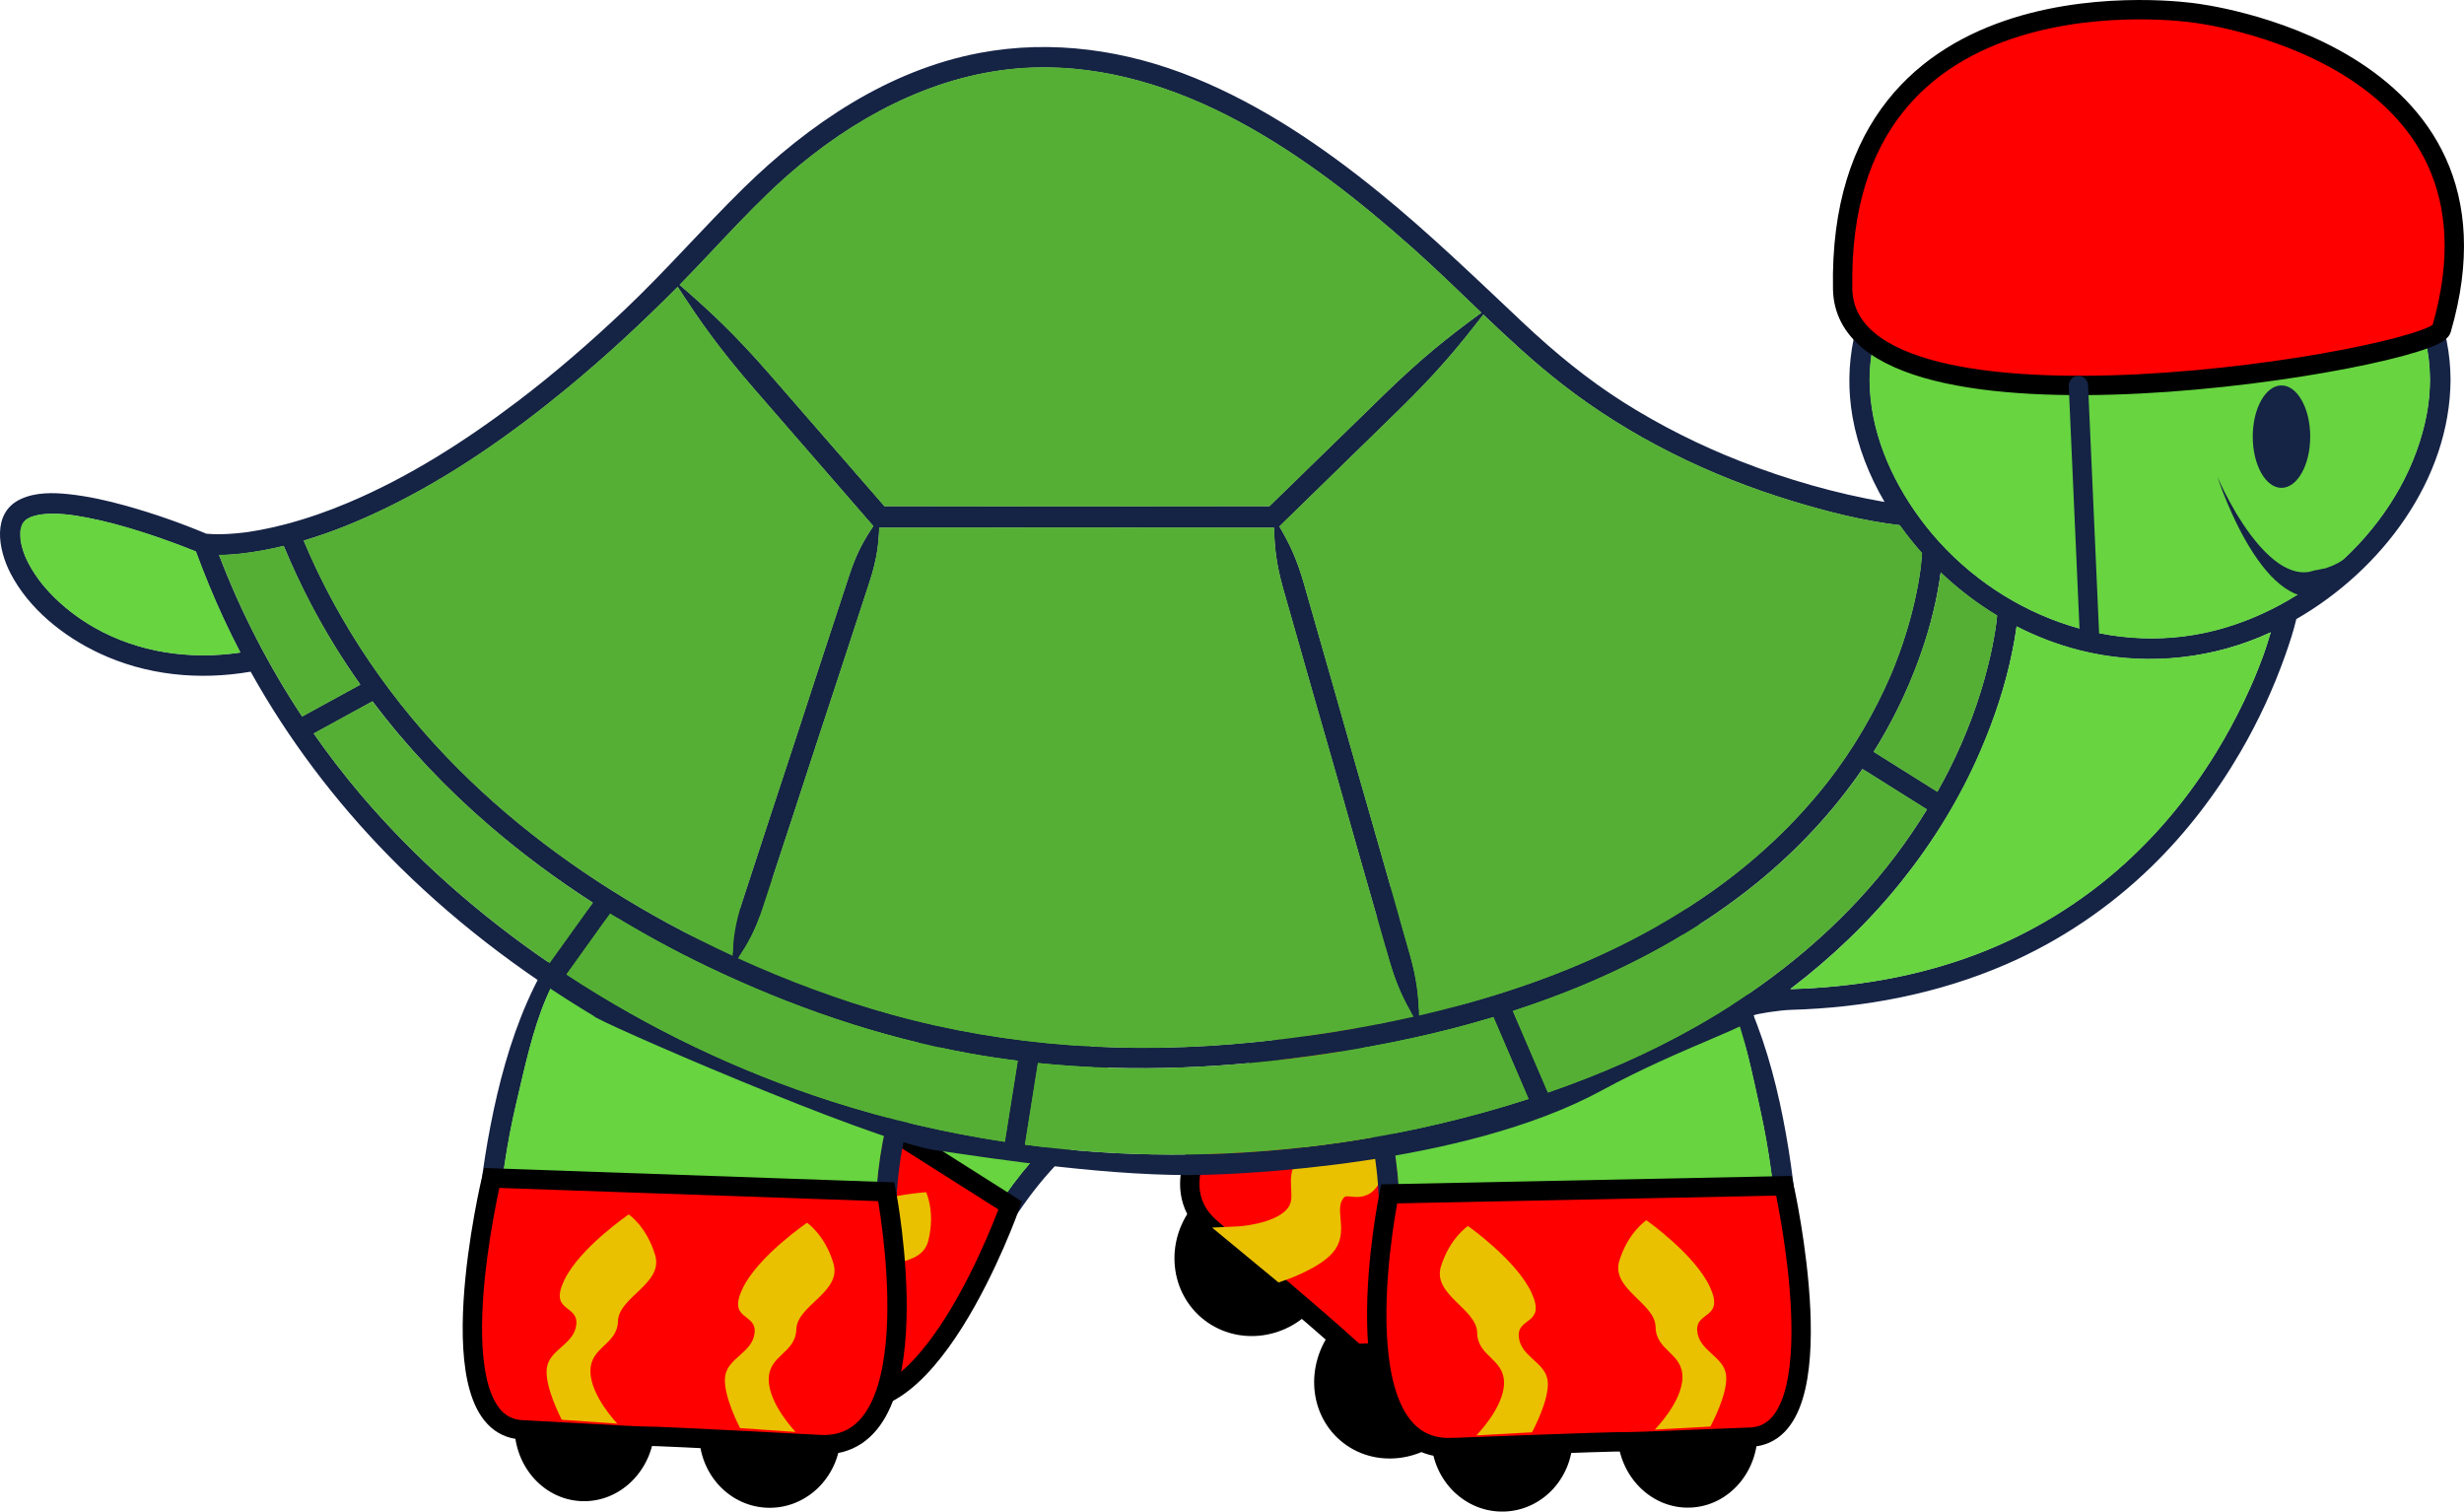 <svg version="1.1" xmlns="http://www.w3.org/2000/svg" xmlns:xlink="http://www.w3.org/1999/xlink" width="445.616" height="273.347" viewBox="0,0,445.616,273.347"><g transform="translate(-24.851,-35.069)"><g data-paper-data="{&quot;isPaintingLayer&quot;:true}" fill-rule="nonzero" stroke-linejoin="miter" stroke-miterlimit="10" stroke-dasharray="" stroke-dashoffset="0" style="mix-blend-mode: normal"><g stroke-width="3.5"><g stroke="none" stroke-linecap="butt"><path d="M340.551,212.611c-6.492,-3.544 0.233,-0.08 0.241,-0.007c1.535,15.6 -5.813,31.064 -13.986,43.866c-4.014,6.288 -8.468,12.281 -13.249,18.004c-1.939,2.321 -3.884,4.693 -6.008,6.849c-3.229,3.278 -7.507,5.366 -12.092,5.832c-5.104,0.518 -9.826,-1.373 -14.407,-3.403c-4.899,-2.17 -9.577,-4.867 -13.867,-8.082c-6.754,-5.061 -12.489,-11.541 -16.55,-18.948c-1.64,-2.992 -3.213,-6.189 -4.173,-9.475c-1.291,-4.42 -0.981,-9.2 0.882,-13.412c0.941,-2.128 2.299,-4.128 3.95,-5.768c1.933,-1.92 4.184,-3.517 6.19,-5.362c3.555,-3.267 6.851,-6.823 9.77,-10.672c2.309,-3.045 4.356,-6.272 6.084,-9.681c0.703,-1.388 1.354,-2.804 1.942,-4.245c0.281,-0.689 0.549,-1.382 0.801,-2.082c0.106,-0.294 0.209,-0.588 0.309,-0.883c0.034,-0.1 0.173,-0.525 0.195,-0.589c0.555,-1.75 1.012,-3.538 1.319,-5.348c0.047,-0.275 62.609,23.682 62.649,23.405zM253.739,254.682c0.95,-1.221 1.877,-2.461 2.765,-3.723c2.245,-3.19 4.353,-6.556 5.841,-10.178c0.563,-1.369 1.148,-3.282 1.214,-4.49c0.023,-0.423 0.003,-0.85 -0.048,-1.27c-0.003,-0.025 -0.049,-0.24 -0.061,-0.314c-0.033,-0.124 -0.065,-0.25 -0.11,-0.369c-0.136,-0.36 -0.423,-0.827 -0.779,-1.162c-0.37,-0.347 -0.706,-0.469 -1.52,-0.535c0.179,0.014 -0.631,0.025 -0.832,0.046c-0.376,0.04 -0.489,0.061 -0.713,0.112c-1.714,0.386 -3.254,1.142 -4.704,1.975c-1.725,0.99 -3.396,2.125 -4.951,3.377c-1.283,5.713 1.023,11.481 3.898,16.531zM272.998,275.189c2.709,1.754 5.558,3.292 8.492,4.647c2.283,-2.251 4.346,-4.795 6.097,-7.451c2.602,-3.949 5.08,-9.45 3.644,-14.184c-1.629,-5.364 -7.362,-8.706 -12.747,-8.299c-5.398,0.407 -10.392,3.436 -14.674,6.729c-0.955,0.735 -1.883,1.504 -2.793,2.294c-0.05,0.044 -0.163,0.143 -0.213,0.188c-0.096,0.087 -0.193,0.173 -0.289,0.261c-0.155,0.14 -0.309,0.281 -0.462,0.423c-0.328,0.303 -0.652,0.611 -0.972,0.922c-0.28,0.272 -0.558,0.548 -0.833,0.825c4.072,5.361 9.085,9.976 14.749,13.646zM299.881,282.173c3.303,-1.416 5.56,-4.04 7.866,-6.678c0.39,-1.561 0.799,-3.675 -0.283,-4.914c-0.275,-0.315 -0.594,-0.466 -0.96,-0.642c-0.423,-0.203 -0.095,-0.081 -0.587,-0.161c-0.126,-0.021 -0.252,-0.038 -0.378,-0.051c-0.026,-0.002 -0.053,-0.003 -0.067,-0.003c-0.266,-0.002 -0.531,0.017 -0.796,0.047c-0.86,0.095 -1.874,0.448 -2.883,0.898c-1.011,0.45 -2.054,1.075 -3.049,1.725c-2.2,1.436 -4.268,3.106 -6.218,4.855c-1.78,1.599 -3.512,3.274 -5.161,5.02c0.139,0.051 0.275,0.105 0.412,0.155c3.976,1.445 8.196,1.424 12.102,-0.251zM337.007,213.87c-18.112,-8.131 -70.84,-25.079 -55.508,-23.637c-0.457,2.663 -1.251,5.291 -2.18,7.8c-2.456,6.637 -6.221,12.786 -10.661,18.275c-3.075,3.801 -6.519,7.273 -10.187,10.502c-1.683,1.481 -3.532,2.799 -5.044,4.457c0.525,-0.282 1.05,-0.561 1.585,-0.816c3.415,-1.622 8.039,-2.654 10.779,0.714c2.559,3.147 1.394,7.603 0.033,10.995c-2.305,5.748 -6.044,11.135 -9.999,15.943c0.072,0.112 0.149,0.222 0.223,0.334c2.383,-2.39 5.04,-4.568 7.788,-6.466c5.097,-3.52 11.223,-6.402 17.565,-5.754c6.644,0.679 12.687,6.026 13.807,12.652c0.846,5.008 -1.115,9.988 -3.71,14.277c2.585,-2.214 5.345,-4.216 8.367,-5.69c2.176,-1.062 4.782,-1.907 7.208,-1.257c2.683,0.719 4.009,2.576 4.486,4.793c0.756,-0.918 1.512,-1.836 2.252,-2.768c4.532,-5.712 8.758,-11.681 12.429,-17.984c6.976,-11.977 13.705,-22.246 10.767,-36.368z" data-paper-data="{&quot;index&quot;:null}" fill="#152345"/><path d="M287.734,282.444c-0.138,-0.05 -0.274,-0.106 -0.413,-0.157c1.649,-1.746 3.376,-3.443 5.157,-5.042c1.949,-1.749 4.068,-3.467 6.268,-4.903c0.995,-0.65 2.059,-1.271 3.07,-1.721c1.009,-0.45 2.033,-0.796 2.893,-0.892c0.264,-0.03 0.532,-0.047 0.798,-0.045c0.014,0 0.041,0.002 0.067,0.004c0.126,0.012 0.254,0.031 0.379,0.052c0.491,0.081 0.165,-0.04 0.588,0.163c0.366,0.176 0.688,0.33 0.963,0.645c1.082,1.239 0.683,3.373 0.293,4.934c-2.306,2.638 -4.6,5.322 -7.903,6.738c-3.906,1.675 -8.184,1.667 -12.16,0.222z" data-paper-data="{&quot;noHover&quot;:false,&quot;origItem&quot;:[&quot;Path&quot;,{&quot;applyMatrix&quot;:true,&quot;segments&quot;:[[[704.65248,589.44356],[-3.74,7.632],[3.164,-6.454]],[[707.87648,569.05956],[-0.058,7.008],[-1.444,-2.876]],[[701.04048,561.97556],[3.256,0.468],[-0.828,-0.12]],[[698.74848,562.25356],[0.784,-0.21],[-0.906,0.244]],[[697.64848,562.77356],[0.85,-0.518],[-0.218,0.132]],[[697.00848,563.18956],[0.208,-0.146],[-0.042,0.032]],[[696.90248,563.27156],[0.022,-0.018],[-0.406,0.344]],[[695.75648,564.37956],[0.362,-0.39],[-1.18,1.266]],[[692.55448,569.49956],[0.944,-1.998],[-0.946,2]],[[690.17848,576.09156],[0.662,-2.284],[-1.464,5.046]],[[687.07848,591.56156],[0.676,-5.194],[-0.616,4.746]],[[685.79648,605.90356],[0.224,-4.798],[0.276,-0.104]],[[686.62448,605.60156],[-0.274,0.104],[7.914,-2.992]]],&quot;closed&quot;:true,&quot;fillColor&quot;:[0,0,0,1]}]}" fill="#67d440"/><path d="M258.199,261.542c0.275,-0.278 0.553,-0.555 0.833,-0.828c0.32,-0.311 0.644,-0.622 0.972,-0.925c0.153,-0.143 0.307,-0.285 0.462,-0.425c0.096,-0.087 0.193,-0.175 0.289,-0.262c0.05,-0.044 0.163,-0.144 0.213,-0.188c0.91,-0.789 1.841,-1.568 2.796,-2.303c4.281,-3.293 9.326,-6.353 14.724,-6.761c5.385,-0.407 11.162,2.971 12.791,8.336c1.437,4.733 -1.055,10.284 -3.657,14.233c-1.751,2.657 -3.838,5.214 -6.121,7.464c-2.934,-1.355 -5.81,-2.894 -8.519,-4.648c-5.664,-3.669 -10.711,-8.333 -14.783,-13.694z" data-paper-data="{&quot;noHover&quot;:false,&quot;origItem&quot;:[&quot;Path&quot;,{&quot;applyMatrix&quot;:true,&quot;segments&quot;:[[[654.7745,613.89956],[-13.374,1.82],[6.396,-0.872]],[[673.7125,609.87556],[-6.216,1.77],[0.528,-6.39]],[[673.2445,590.62556],[0.808,6.312],[-1.202,-9.382]],[[660.2785,564.36356],[8.35,5.306],[-9.464,-6.012]],[[630.1265,568.39556],[7.636,-7.638],[-7.656,7.656]],[[616.6445,597.73156],[2.2,-10.576],[-0.49,2.36]],[[615.3985,604.85156],[0.352,-2.384],[-0.018,0.132]],[[615.3205,605.41356],[0.018,-0.132],[-0.032,0.256]],[[615.2225,606.18556],[0.032,-0.258],[-0.052,0.414]],[[615.0745,607.42956],[0.046,-0.416],[-0.102,0.888]],[[614.8025,610.09556],[0.08,-0.89],[-0.07,0.778]],[[614.6145,612.43356],[0.056,-0.78],[13.166,2.822]]],&quot;closed&quot;:true,&quot;fillColor&quot;:[0,0,0,1]}]}" fill="#67d440"/><path d="M249.798,238.124c1.555,-1.252 3.261,-2.41 4.987,-3.4c1.45,-0.833 3.016,-1.585 4.73,-1.971c0.224,-0.051 0.34,-0.07 0.716,-0.111c0.201,-0.021 1.014,-0.03 0.835,-0.044c0.814,0.067 1.156,0.192 1.526,0.54c0.356,0.335 0.647,0.806 0.784,1.166c0.045,0.119 0.078,0.246 0.111,0.37c0.013,0.074 0.059,0.289 0.062,0.315c0.05,0.42 0.074,0.851 0.051,1.274c-0.066,1.208 -0.643,3.141 -1.205,4.511c-1.489,3.622 -3.641,7.045 -5.887,10.236c-0.888,1.262 -1.828,2.502 -2.777,3.723c-2.874,-5.05 -5.216,-10.894 -3.933,-16.607z" data-paper-data="{&quot;noHover&quot;:false,&quot;origItem&quot;:[&quot;Path&quot;,{&quot;applyMatrix&quot;:true,&quot;segments&quot;:[[[598.82848,607.90756],[-10.944,-3.912],[-0.152,-3.09]],[[598.16848,598.65556],[0.298,3.072],[-0.754,-7.766]],[[593.75848,575.60356],[2.464,7.434],[-0.932,-2.81]],[[589.74648,567.21156],[1.474,1.918],[-0.516,-0.672]],[[588.01848,565.34756],[0.624,0.572],[-0.038,-0.034]],[[587.51648,564.95156],[0.116,0.096],[-0.212,-0.146]],[[586.86848,564.53556],[0.224,0.122],[-0.676,-0.368]],[[584.17248,563.78956],[0.976,0.044],[-1.014,-0.044]],[[581.16848,564.95956],[1.322,-0.96],[0.29,-0.212]],[[579.96648,566.11356],[0.278,-0.294],[-0.518,0.552]],[[579.03048,567.21356],[0.274,-0.37],[-2.096,2.82]],[[574.47048,576.34156],[1.114,-3.154],[-1.326,3.75]],[[571.36448,587.91756],[0.726,-3.926],[5.502,10.338]]],&quot;closed&quot;:true,&quot;fillColor&quot;:[0,0,0,1]}]}" fill="#67d440"/><path d="M326.285,250.261c-3.671,6.303 -7.916,12.292 -12.448,18.004c-0.739,0.932 -1.499,1.852 -2.255,2.77c-0.477,-2.217 -1.806,-4.073 -4.488,-4.791c-2.426,-0.649 -5.041,0.198 -7.217,1.26c-3.022,1.473 -5.794,3.477 -8.379,5.691c2.596,-4.288 4.562,-9.269 3.716,-14.277c-1.12,-6.627 -7.201,-11.986 -13.845,-12.665c-6.342,-0.648 -12.477,2.224 -17.574,5.744c-2.749,1.898 -5.322,4.02 -7.705,6.41c-0.074,-0.112 -0.234,-0.166 -0.306,-0.278c3.955,-4.808 7.689,-10.207 9.993,-15.955c1.361,-3.392 2.524,-7.867 -0.035,-11.014c-2.74,-3.368 -7.264,-2.329 -10.679,-0.707c-0.535,0.255 -1.16,0.528 -1.685,0.81c1.512,-1.658 3.362,-2.983 5.045,-4.463c3.668,-3.228 7.12,-6.72 10.195,-10.521c4.44,-5.49 8.228,-11.656 10.684,-18.293c0.928,-2.509 1.728,-5.14 2.185,-7.802c-15.331,-1.441 37.455,15.534 55.567,23.665c2.937,14.122 -3.792,24.434 -10.769,36.411z" data-paper-data="{&quot;noHover&quot;:false,&quot;origItem&quot;:[&quot;Path&quot;,{&quot;applyMatrix&quot;:true,&quot;segments&quot;:[[[671.91,437.44826],[22.866,17.588],[-38.0707,11.28166]],[[556.90648,473.96756],[-25.13176,17.8021],[2.778,4.634]],[[563.77048,488.63956],[-1.864,-5.016],[4.928,13.268]],[[571.42848,530.25556],[-0.424,-14.114],[0.292,9.774]],[[569.67048,559.46356],[1.354,-9.678],[-0.622,4.44]],[[567.83048,572.79956],[0.132,-4.486],[0.428,-1.112]],[[569.17048,569.49556],[-0.48,1.084],[3.064,-6.912]],[[586.44848,556.52556],[-8.546,-1.536],[7.984,1.436]],[[600.83248,573.15756],[-2.358,-6.918],[3.998,11.722]],[[606.45248,610.37356],[-0.27,-12.448],[0.256,0.076]],[[607.22648,610.58956],[-0.258,-0.074],[0.498,-6.732]],[[610.60848,590.62956],[-1.694,6.462],[3.14,-11.984]],[[629.74648,559.00156],[-10.464,7.286],[10.962,-7.632]],[[667.18248,560.18956],[-10.338,-8.59],[7.812,6.492]],[[680.16848,586.67956],[-1.654,-9.888],[1.034,-6.728]],[[685.44048,567.14156],[-2.662,6.174],[1.916,-4.448]],[[694.73248,555.83756],[-4.526,2.178],[5.006,-2.408]],[[707.78448,557.25756],[-3.614,-2.74],[-0.05,-2.378]],[[707.59048,550.12356],[0.094,2.378],[-0.574,-14.572]],[[702.99448,506.64356],[2.65,14.346],[-5.034,-27.26]]],&quot;closed&quot;:true,&quot;fillColor&quot;:[0,0,0,1]}]}" fill="#67d440"/></g><path d="M261.305,270.23c-4.724,5.496 -12.812,6.291 -18.065,1.775c-5.253,-4.515 -5.681,-12.631 -0.957,-18.127c4.724,-5.496 12.812,-6.291 18.065,-1.775c5.253,4.515 5.681,12.631 0.957,18.127z" fill="#000000" stroke="#000000" stroke-linecap="butt"/><path d="M286.516,292.208c-4.808,5.593 -12.924,6.501 -18.128,2.027c-5.204,-4.474 -5.525,-12.634 -0.717,-18.227c4.808,-5.593 12.924,-6.501 18.128,-2.027c5.204,4.474 5.525,12.634 0.717,18.227z" fill="#000000" stroke="#000000" stroke-linecap="butt"/><path d="M274.401,283.406c-3.047,-3.548 9.051,-4.499 9.051,-4.499l6.135,4.923c0,0 0.746,13.533 -4.604,8.672c-4.032,-3.663 -8.367,-6.517 -10.583,-9.097z" fill="#1fba00" stroke="#1fba00" stroke-linecap="round"/><path d="M243.904,257.23c-16.037,-13.703 22.785,-41.414 22.785,-41.414l53.466,47.334c0,0 -22.963,39.761 -35.266,29.311c-32.408,-27.528 -0.358,-0.518 -40.985,-35.231z" fill="#ff0000" stroke="#000000" stroke-linecap="butt"/><path d="M273.099,279.722c0,0 7.042,-0.311 10.084,-3.559c3.042,-3.248 -0.303,-6.735 2.604,-9.989c2.906,-3.255 -1.352,-10.566 3.336,-13.263c4.688,-2.697 8.52,-2.042 8.52,-2.042c0,0 2.262,10.449 0.276,16.627c-1.987,6.178 -4.851,1.429 -7.089,4.312c-2.238,2.884 0.402,6.57 -1.533,9.349c-1.935,2.779 -8.438,4.974 -8.438,4.974z" data-paper-data="{&quot;index&quot;:null}" fill="#eac100" stroke="#000000" stroke-linecap="round"/><path d="M248.676,258.613c0,0 7.042,-0.311 10.084,-3.559c3.042,-3.248 -0.303,-6.735 2.604,-9.989c2.906,-3.255 -1.352,-10.566 3.336,-13.263c4.688,-2.697 8.52,-2.042 8.52,-2.042c0,0 2.262,10.449 0.276,16.627c-1.987,6.178 -4.851,1.429 -7.089,4.312c-2.238,2.884 0.402,6.57 -1.533,9.349c-1.935,2.779 -8.438,4.974 -8.438,4.974z" data-paper-data="{&quot;index&quot;:null}" fill="#eac100" stroke="#eac100" stroke-linecap="round"/></g><g><g data-paper-data="{&quot;index&quot;:null}" stroke="none" stroke-linecap="butt"><path d="M190.111,181.22c-0.256,0.115 40.134,53.563 39.883,53.684c-1.654,0.799 -3.244,1.734 -4.772,2.753c-0.055,0.039 -0.425,0.291 -0.512,0.351c-0.255,0.178 -0.509,0.359 -0.762,0.542c-0.602,0.437 -1.194,0.886 -1.778,1.348c-1.221,0.965 -2.4,1.984 -3.538,3.045c-2.795,2.606 -5.326,5.469 -7.61,8.533c-2.887,3.872 -5.387,8.026 -7.539,12.349c-1.215,2.44 -2.124,5.046 -3.432,7.436c-1.118,2.041 -2.662,3.901 -4.444,5.396c-3.529,2.96 -8.035,4.585 -12.64,4.572c-3.423,-0.01 -6.931,-0.633 -10.261,-1.377c-8.244,-1.844 -16.061,-5.554 -22.799,-10.637c-4.28,-3.229 -8.169,-6.973 -11.615,-11.077c-3.222,-3.837 -6.35,-7.848 -7.27,-12.895c-0.826,-4.534 -0.008,-9.223 2.244,-13.236c1.481,-2.639 3.221,-5.166 4.911,-7.673c4.17,-6.183 8.69,-12.126 13.616,-17.728c10.028,-11.407 22.844,-22.761 38.256,-25.618c0.071,-0.013 5.267,5.485 0.06,0.233zM190.767,275.456c0.771,-1.841 1.397,-3.762 1.869,-5.694c0.397,-1.625 0.696,-3.314 0.591,-5.068c-0.013,-0.23 -0.025,-0.344 -0.091,-0.716c-0.036,-0.199 -0.25,-0.98 -0.187,-0.812c-0.29,-0.764 -0.5,-1.053 -0.937,-1.312c-0.42,-0.249 -0.949,-0.395 -1.332,-0.426c-0.127,-0.01 -0.256,-0.006 -0.385,-0.003c-0.075,0.008 -0.293,0.024 -0.318,0.028c-0.418,0.069 -0.833,0.167 -1.233,0.307c-1.142,0.399 -2.817,1.493 -3.976,2.413c-3.066,2.436 -5.714,5.395 -8.155,8.438c-0.966,1.204 -1.899,2.439 -2.809,3.691c5.65,1.359 11.831,1.973 16.963,-0.846zM165.96,273.875c0.19,-0.342 0.378,-0.685 0.561,-1.03c0.21,-0.394 0.416,-0.79 0.616,-1.19c0.095,-0.187 0.187,-0.374 0.279,-0.561c0.057,-0.117 0.114,-0.234 0.17,-0.35c0.029,-0.06 0.093,-0.196 0.121,-0.256c0.505,-1.094 0.987,-2.199 1.428,-3.32c1.974,-5.027 3.497,-10.666 2.389,-15.965c-1.104,-5.286 -5.907,-9.865 -11.512,-9.941c-4.946,-0.066 -9.543,3.843 -12.614,7.439c-2.066,2.42 -3.937,5.108 -5.465,7.926c2.116,2.442 4.385,4.752 6.822,6.868c5.098,4.422 10.924,7.956 17.205,10.38zM137.7,251.305c0.086,0.119 0.177,0.234 0.264,0.353c1.22,-2.069 2.348,-4.197 3.389,-6.352c1.139,-2.358 2.169,-4.809 2.937,-7.321c0.348,-1.137 0.659,-2.313 0.81,-3.409c0.152,-1.094 0.209,-2.166 0.062,-3.019c-0.045,-0.262 -0.101,-0.522 -0.176,-0.777c-0.004,-0.014 -0.013,-0.038 -0.022,-0.063c-0.047,-0.118 -0.099,-0.234 -0.154,-0.349c-0.214,-0.449 -0.006,-0.169 -0.318,-0.519c-0.271,-0.302 -0.504,-0.567 -0.883,-0.744c-1.49,-0.695 -3.408,0.285 -4.799,1.093c-1.894,2.948 -3.788,5.845 -4.231,9.412c-0.524,4.217 0.628,8.277 3.12,11.696zM157.938,205.418c-5.036,5.277 -9.596,10.995 -13.825,16.935c-0.69,0.969 -1.362,1.951 -2.034,2.932c2.262,-0.157 4.414,0.601 5.85,2.979c1.298,2.15 1.21,4.888 0.794,7.273c-0.576,3.312 -1.733,6.52 -3.142,9.618c3.399,-3.685 7.639,-6.951 12.685,-7.529c6.677,-0.764 13.491,3.556 15.989,9.75c2.384,5.913 1.317,12.599 -0.65,18.472c-1.06,3.168 -2.414,6.324 -4.049,9.277c0.128,0.04 0.255,0.083 0.383,0.121c3.52,-5.135 7.657,-10.223 12.539,-14.033c2.88,-2.249 6.837,-4.606 10.571,-3.022c3.996,1.697 4.289,6.426 3.679,10.156c-0.096,0.585 -0.218,1.167 -0.344,1.749c1.173,-1.913 1.925,-4.056 2.881,-6.084c2.083,-4.42 4.462,-8.693 7.259,-12.702c4.041,-5.789 8.902,-11.114 14.596,-15.317c2.153,-1.589 4.457,-3.082 6.888,-4.26c5.643,14.328 -25.282,-31.619 -38.123,-46.76c-14.382,1.1 -22.379,10.416 -31.947,20.444z" data-paper-data="{&quot;index&quot;:null}" fill="#152345" stroke-width="1"/><path d="M137.693,251.354c-2.492,-3.418 -3.688,-7.526 -3.163,-11.743c0.443,-3.567 2.384,-6.515 4.278,-9.463c1.391,-0.808 3.331,-1.785 4.821,-1.089c0.379,0.176 0.617,0.443 0.887,0.746c0.312,0.35 0.106,0.07 0.32,0.52c0.055,0.115 0.108,0.232 0.155,0.35c0.009,0.025 0.018,0.05 0.022,0.063c0.076,0.255 0.134,0.517 0.179,0.779c0.147,0.853 0.099,1.932 -0.053,3.027c-0.152,1.096 -0.452,2.29 -0.8,3.427c-0.769,2.512 -1.83,5.025 -2.969,7.383c-1.041,2.154 -2.192,4.285 -3.411,6.354c-0.087,-0.119 -0.179,-0.235 -0.265,-0.353z" data-paper-data="{&quot;noHover&quot;:false,&quot;origItem&quot;:[&quot;Path&quot;,{&quot;applyMatrix&quot;:true,&quot;segments&quot;:[[[704.65248,589.44356],[-3.74,7.632],[3.164,-6.454]],[[707.87648,569.05956],[-0.058,7.008],[-1.444,-2.876]],[[701.04048,561.97556],[3.256,0.468],[-0.828,-0.12]],[[698.74848,562.25356],[0.784,-0.21],[-0.906,0.244]],[[697.64848,562.77356],[0.85,-0.518],[-0.218,0.132]],[[697.00848,563.18956],[0.208,-0.146],[-0.042,0.032]],[[696.90248,563.27156],[0.022,-0.018],[-0.406,0.344]],[[695.75648,564.37956],[0.362,-0.39],[-1.18,1.266]],[[692.55448,569.49956],[0.944,-1.998],[-0.946,2]],[[690.17848,576.09156],[0.662,-2.284],[-1.464,5.046]],[[687.07848,591.56156],[0.676,-5.194],[-0.616,4.746]],[[685.79648,605.90356],[0.224,-4.798],[0.276,-0.104]],[[686.62448,605.60156],[-0.274,0.104],[7.914,-2.992]]],&quot;closed&quot;:true,&quot;fillColor&quot;:[0,0,0,1]}]}" fill="#67d440" stroke-width="0.5"/><path d="M148.714,263.524c-2.437,-2.116 -4.715,-4.451 -6.831,-6.893c1.528,-2.818 3.405,-5.533 5.471,-7.953c3.071,-3.597 7.711,-7.531 12.657,-7.466c5.606,0.075 10.456,4.687 11.56,9.973c1.108,5.299 -0.431,10.995 -2.405,16.023c-0.441,1.122 -0.93,2.231 -1.436,3.325c-0.029,0.06 -0.093,0.197 -0.122,0.257c-0.057,0.116 -0.114,0.234 -0.171,0.35c-0.092,0.187 -0.185,0.375 -0.28,0.562c-0.2,0.399 -0.408,0.797 -0.619,1.191c-0.184,0.345 -0.373,0.689 -0.563,1.03c-6.281,-2.423 -12.163,-5.976 -17.261,-10.399z" data-paper-data="{&quot;noHover&quot;:false,&quot;origItem&quot;:[&quot;Path&quot;,{&quot;applyMatrix&quot;:true,&quot;segments&quot;:[[[654.7745,613.89956],[-13.374,1.82],[6.396,-0.872]],[[673.7125,609.87556],[-6.216,1.77],[0.528,-6.39]],[[673.2445,590.62556],[0.808,6.312],[-1.202,-9.382]],[[660.2785,564.36356],[8.35,5.306],[-9.464,-6.012]],[[630.1265,568.39556],[7.636,-7.638],[-7.656,7.656]],[[616.6445,597.73156],[2.2,-10.576],[-0.49,2.36]],[[615.3985,604.85156],[0.352,-2.384],[-0.018,0.132]],[[615.3205,605.41356],[0.018,-0.132],[-0.032,0.256]],[[615.2225,606.18556],[0.032,-0.258],[-0.052,0.414]],[[615.0745,607.42956],[0.046,-0.416],[-0.102,0.888]],[[614.8025,610.09556],[0.08,-0.89],[-0.07,0.778]],[[614.6145,612.43356],[0.056,-0.78],[13.166,2.822]]],&quot;closed&quot;:true,&quot;fillColor&quot;:[0,0,0,1]}]}" fill="#67d440" stroke-width="0.5"/><path d="M190.805,275.489c-5.132,2.82 -11.396,2.193 -17.046,0.834c0.909,-1.251 1.839,-2.498 2.805,-3.702c2.441,-3.043 5.132,-6.062 8.198,-8.498c1.159,-0.921 2.857,-2.012 3.998,-2.411c0.4,-0.14 0.82,-0.236 1.238,-0.305c0.025,-0.004 0.245,-0.019 0.32,-0.028c0.129,-0.003 0.259,-0.006 0.386,0.004c0.384,0.031 0.917,0.18 1.338,0.429c0.436,0.259 0.652,0.553 0.942,1.316c-0.063,-0.168 0.154,0.615 0.189,0.814c0.066,0.373 0.079,0.489 0.092,0.719c0.105,1.754 -0.183,3.467 -0.58,5.091c-0.472,1.932 -1.11,3.893 -1.881,5.735z" data-paper-data="{&quot;noHover&quot;:false,&quot;origItem&quot;:[&quot;Path&quot;,{&quot;applyMatrix&quot;:true,&quot;segments&quot;:[[[598.82848,607.90756],[-10.944,-3.912],[-0.152,-3.09]],[[598.16848,598.65556],[0.298,3.072],[-0.754,-7.766]],[[593.75848,575.60356],[2.464,7.434],[-0.932,-2.81]],[[589.74648,567.21156],[1.474,1.918],[-0.516,-0.672]],[[588.01848,565.34756],[0.624,0.572],[-0.038,-0.034]],[[587.51648,564.95156],[0.116,0.096],[-0.212,-0.146]],[[586.86848,564.53556],[0.224,0.122],[-0.676,-0.368]],[[584.17248,563.78956],[0.976,0.044],[-1.014,-0.044]],[[581.16848,564.95956],[1.322,-0.96],[0.29,-0.212]],[[579.96648,566.11356],[0.278,-0.294],[-0.518,0.552]],[[579.03048,567.21356],[0.274,-0.37],[-2.096,2.82]],[[574.47048,576.34156],[1.114,-3.154],[-1.326,3.75]],[[571.36448,587.91756],[0.726,-3.926],[5.502,10.338]]],&quot;closed&quot;:true,&quot;fillColor&quot;:[0,0,0,1]}]}" fill="#67d440" stroke-width="0.5"/><path d="M157.904,205.382c9.568,-10.028 17.606,-19.357 31.988,-20.457c12.841,15.141 43.809,61.137 38.166,46.809c-2.431,1.179 -4.735,2.677 -6.888,4.266c-5.694,4.203 -10.566,9.554 -14.607,15.344c-2.798,4.01 -5.193,8.295 -7.276,12.715c-0.955,2.028 -1.714,4.173 -2.887,6.086c0.125,-0.582 0.214,-1.259 0.31,-1.843c0.61,-3.731 0.352,-8.366 -3.645,-10.063c-3.734,-1.585 -7.71,0.776 -10.59,3.025c-4.881,3.81 -9.032,8.897 -12.552,14.031c-0.128,-0.038 -0.224,-0.177 -0.352,-0.217c1.634,-2.953 2.959,-6.014 4.019,-9.182c1.967,-5.874 3.021,-12.565 0.638,-18.478c-2.498,-6.194 -9.335,-10.547 -16.011,-9.783c-5.046,0.578 -9.284,3.851 -12.683,7.535c1.409,-3.098 2.564,-6.318 3.14,-9.63c0.416,-2.386 0.504,-5.133 -0.794,-7.284c-1.435,-2.378 -3.587,-3.138 -5.849,-2.981c0.672,-0.981 1.345,-1.967 2.035,-2.936c4.229,-5.94 8.803,-11.681 13.839,-16.959z" data-paper-data="{&quot;noHover&quot;:false,&quot;origItem&quot;:[&quot;Path&quot;,{&quot;applyMatrix&quot;:true,&quot;segments&quot;:[[[671.91,437.44826],[22.866,17.588],[-38.0707,11.28166]],[[556.90648,473.96756],[-25.13176,17.8021],[2.778,4.634]],[[563.77048,488.63956],[-1.864,-5.016],[4.928,13.268]],[[571.42848,530.25556],[-0.424,-14.114],[0.292,9.774]],[[569.67048,559.46356],[1.354,-9.678],[-0.622,4.44]],[[567.83048,572.79956],[0.132,-4.486],[0.428,-1.112]],[[569.17048,569.49556],[-0.48,1.084],[3.064,-6.912]],[[586.44848,556.52556],[-8.546,-1.536],[7.984,1.436]],[[600.83248,573.15756],[-2.358,-6.918],[3.998,11.722]],[[606.45248,610.37356],[-0.27,-12.448],[0.256,0.076]],[[607.22648,610.58956],[-0.258,-0.074],[0.498,-6.732]],[[610.60848,590.62956],[-1.694,6.462],[3.14,-11.984]],[[629.74648,559.00156],[-10.464,7.286],[10.962,-7.632]],[[667.18248,560.18956],[-10.338,-8.59],[7.812,6.492]],[[680.16848,586.67956],[-1.654,-9.888],[1.034,-6.728]],[[685.44048,567.14156],[-2.662,6.174],[1.916,-4.448]],[[694.73248,555.83756],[-4.526,2.178],[5.006,-2.408]],[[707.78448,557.25756],[-3.614,-2.74],[-0.05,-2.378]],[[707.59048,550.12356],[0.094,2.378],[-0.574,-14.572]],[[702.99448,506.64356],[2.65,14.346],[-5.034,-27.26]]],&quot;closed&quot;:true,&quot;fillColor&quot;:[0,0,0,1]}]}" fill="#67d440" stroke-width="0.5"/></g><path d="M174.445,269.236c5.796,3.792 7.279,11.783 3.311,17.847c-3.968,6.065 -11.883,7.907 -17.679,4.115c-5.796,-3.792 -7.279,-11.783 -3.311,-17.847c3.968,-6.065 11.883,-7.907 17.679,-4.115z" data-paper-data="{&quot;index&quot;:null}" fill="#000000" stroke="#000000" stroke-width="0.5" stroke-linecap="butt"/><path d="M146.361,250.862c5.743,3.757 7.125,11.806 3.087,17.978c-4.038,6.172 -11.967,8.13 -17.709,4.373c-5.743,-3.757 -7.125,-11.806 -3.087,-17.978c4.038,-6.172 11.966,-8.13 17.709,-4.373z" data-paper-data="{&quot;index&quot;:null}" fill="#000000" stroke="#000000" stroke-width="0.5" stroke-linecap="butt"/><path d="M128.793,256.79c-6.155,-3.79 7.053,-6.831 7.053,-6.831l6.434,4.527c0,0 2.447,11.886 -1.808,9.944c-3.093,-1.412 -7.04,-4.784 -11.678,-7.64z" data-paper-data="{&quot;index&quot;:null}" fill="#1fba00" stroke="#1fba00" stroke-width="0.5" stroke-linecap="round"/><path d="M128.859,256.869c-13.456,-8.917 18.364,-42.019 18.364,-42.019l60.32,38.217c0,0 -15.84,44.99 -33.457,33.39c-44.631,-29.388 -9.783,-6.1 -45.228,-29.588z" data-paper-data="{&quot;index&quot;:null}" fill="#ff0000" stroke="#000000" stroke-width="3.5" stroke-linecap="butt"/><path d="M136.06,258.984c0,0 0.302,-6.857 2.435,-9.488c2.133,-2.63 6.407,-1.118 8.556,-4.069c2.148,-2.951 -3.21,-4.384 2.174,-8.008c5.384,-3.624 16.05,-4.353 16.05,-4.353c0,0 1.693,3.499 0.404,8.752c-1.289,5.253 -9.495,3.192 -11.814,6.888c-2.319,3.696 -6.598,1.451 -8.874,5.275c-2.276,3.824 -0.619,10.676 -0.619,10.676z" data-paper-data="{&quot;index&quot;:null}" fill="#eac100" stroke="#000000" stroke-width="0" stroke-linecap="round"/><path d="M163.122,276.584c0,0 0.302,-6.857 2.435,-9.488c2.132,-2.63 6.407,-1.118 8.556,-4.069c2.149,-2.951 -3.21,-4.384 2.174,-8.008c5.384,-3.624 16.05,-4.353 16.05,-4.353c0,0 1.693,3.499 0.404,8.752c-1.289,5.253 -9.495,3.192 -11.814,6.888c-2.319,3.696 -6.598,1.451 -8.874,5.275c-2.276,3.824 -0.619,10.676 -0.619,10.676z" data-paper-data="{&quot;index&quot;:null}" fill="#eac100" stroke="#eac100" stroke-width="0" stroke-linecap="round"/></g><g><g data-paper-data="{&quot;index&quot;:null}" stroke="none" stroke-linecap="butt"><path d="M133.784,197.399c-0.162,0.228 61.703,25.933 61.547,26.165c-1.024,1.525 -1.923,3.136 -2.726,4.787c-0.028,0.062 -0.219,0.466 -0.264,0.562c-0.13,0.283 -0.258,0.567 -0.384,0.853c-0.299,0.681 -0.582,1.368 -0.853,2.061c-0.565,1.45 -1.068,2.925 -1.514,4.416c-1.094,3.661 -1.832,7.412 -2.254,11.209c-0.534,4.8 -0.592,9.649 -0.263,14.466c0.185,2.719 0.718,5.427 0.797,8.15c0.067,2.326 -0.325,4.712 -1.108,6.903c-1.549,4.338 -4.616,8.018 -8.595,10.334c-2.959,1.722 -6.301,2.957 -9.55,3.998c-8.045,2.575 -16.666,3.325 -25.049,2.345c-5.325,-0.623 -10.574,-1.888 -15.621,-3.688c-4.72,-1.682 -9.445,-3.562 -12.79,-7.452c-3.004,-3.495 -4.669,-7.954 -4.753,-12.555c-0.056,-3.025 0.168,-6.085 0.359,-9.103c0.473,-7.443 1.37,-14.855 2.789,-22.179c2.888,-14.911 8.207,-31.185 20.062,-41.441c0.055,-0.048 7.317,2.071 0.169,0.171zM181.98,278.38c-0.266,-1.979 -0.695,-3.952 -1.265,-5.858c-0.478,-1.603 -1.075,-3.211 -2.052,-4.671c-0.128,-0.192 -0.195,-0.284 -0.44,-0.572c-0.132,-0.154 -0.711,-0.719 -0.572,-0.606c-0.636,-0.512 -0.964,-0.655 -1.471,-0.659c-0.488,-0.002 -1.018,0.139 -1.365,0.306c-0.115,0.055 -0.224,0.124 -0.334,0.192c-0.06,0.045 -0.241,0.169 -0.26,0.185c-0.326,0.27 -0.635,0.565 -0.909,0.888c-0.783,0.921 -1.676,2.711 -2.211,4.092c-1.414,3.652 -2.204,7.543 -2.772,11.403c-0.225,1.527 -0.406,3.065 -0.558,4.604c5.562,-1.683 11.206,-4.277 14.209,-9.304zM159.775,289.554c-0.009,-0.391 -0.02,-0.782 -0.036,-1.172c-0.018,-0.446 -0.041,-0.892 -0.07,-1.338c-0.013,-0.209 -0.027,-0.417 -0.043,-0.625c-0.01,-0.13 -0.02,-0.259 -0.03,-0.388c-0.006,-0.066 -0.019,-0.216 -0.025,-0.283c-0.117,-1.199 -0.26,-2.396 -0.446,-3.586c-0.837,-5.336 -2.374,-10.971 -6.008,-14.983c-3.625,-4.003 -10.083,-5.527 -14.958,-2.759c-4.301,2.443 -6.292,8.139 -7.124,12.795c-0.56,3.132 -0.815,6.398 -0.709,9.602c3.06,1.038 6.185,1.884 9.358,2.478c6.634,1.239 13.447,1.344 20.092,0.26zM123.983,284.363c0.134,0.059 0.271,0.113 0.406,0.171c0.007,-2.402 -0.095,-4.809 -0.286,-7.194c-0.209,-2.611 -0.559,-5.246 -1.166,-7.802c-0.274,-1.157 -0.601,-2.329 -1.024,-3.351c-0.422,-1.021 -0.915,-1.975 -1.472,-2.636c-0.171,-0.204 -0.351,-0.4 -0.545,-0.582c-0.011,-0.01 -0.031,-0.027 -0.051,-0.044c-0.1,-0.078 -0.204,-0.152 -0.309,-0.224c-0.412,-0.28 -0.09,-0.143 -0.536,-0.287c-0.386,-0.124 -0.721,-0.235 -1.138,-0.195c-1.638,0.153 -2.797,1.968 -3.589,3.369c-0.144,3.501 -0.314,6.958 1.106,10.259c1.679,3.904 4.725,6.825 8.604,8.515zM118.254,234.54c-1.678,7.099 -2.723,14.337 -3.37,21.6c-0.106,1.185 -0.189,2.372 -0.273,3.558c1.873,-1.279 4.113,-1.713 6.553,-0.387c2.206,1.2 3.514,3.606 4.361,5.875c1.177,3.149 1.8,6.502 2.15,9.887c1.07,-4.897 3.078,-9.859 7.14,-12.908c5.375,-4.034 13.439,-3.75 18.724,0.332c5.046,3.897 7.504,10.205 8.776,16.268c0.686,3.269 1.113,6.677 1.196,10.051c0.131,-0.031 0.262,-0.057 0.392,-0.089c0.442,-6.21 1.44,-12.691 3.726,-18.446c1.349,-3.397 3.572,-7.431 7.594,-7.95c4.306,-0.556 6.949,3.377 8.308,6.904c0.213,0.553 0.401,1.117 0.588,1.683c0.045,-2.244 -0.388,-4.473 -0.589,-6.705c-0.437,-4.867 -0.543,-9.756 -0.156,-14.63c0.561,-7.038 2.064,-14.089 4.853,-20.593c1.055,-2.459 2.289,-4.912 3.79,-7.157c12.111,9.511 -37.796,-14.505 -56.529,-21.08c-11.854,8.218 -14.046,20.298 -17.233,33.787z" data-paper-data="{&quot;index&quot;:null}" fill="#152345" stroke-width="1"/><path d="M124.002,284.409c-3.878,-1.69 -6.986,-4.63 -8.665,-8.534c-1.421,-3.301 -1.236,-6.826 -1.092,-10.328c0.792,-1.401 1.972,-3.223 3.61,-3.377c0.416,-0.039 0.756,0.071 1.143,0.195c0.446,0.144 0.127,0.007 0.539,0.287c0.106,0.071 0.211,0.146 0.311,0.224c0.02,0.017 0.041,0.034 0.051,0.044c0.194,0.182 0.377,0.378 0.548,0.582c0.558,0.661 1.062,1.617 1.484,2.639c0.423,1.022 0.767,2.204 1.041,3.361c0.606,2.556 0.96,5.261 1.169,7.871c0.19,2.385 0.275,4.805 0.268,7.207c-0.135,-0.059 -0.273,-0.112 -0.407,-0.171z" data-paper-data="{&quot;noHover&quot;:false,&quot;origItem&quot;:[&quot;Path&quot;,{&quot;applyMatrix&quot;:true,&quot;segments&quot;:[[[704.65248,589.44356],[-3.74,7.632],[3.164,-6.454]],[[707.87648,569.05956],[-0.058,7.008],[-1.444,-2.876]],[[701.04048,561.97556],[3.256,0.468],[-0.828,-0.12]],[[698.74848,562.25356],[0.784,-0.21],[-0.906,0.244]],[[697.64848,562.77356],[0.85,-0.518],[-0.218,0.132]],[[697.00848,563.18956],[0.208,-0.146],[-0.042,0.032]],[[696.90248,563.27156],[0.022,-0.018],[-0.406,0.344]],[[695.75648,564.37956],[0.362,-0.39],[-1.18,1.266]],[[692.55448,569.49956],[0.944,-1.998],[-0.946,2]],[[690.17848,576.09156],[0.662,-2.284],[-1.464,5.046]],[[687.07848,591.56156],[0.676,-5.194],[-0.616,4.746]],[[685.79648,605.90356],[0.224,-4.798],[0.276,-0.104]],[[686.62448,605.60156],[-0.274,0.104],[7.914,-2.992]]],&quot;closed&quot;:true,&quot;fillColor&quot;:[0,0,0,1]}]}" fill="#67d440" stroke-width="0.5"/><path d="M139.663,289.339c-3.173,-0.594 -6.318,-1.458 -9.379,-2.495c-0.106,-3.204 0.142,-6.495 0.701,-9.627c0.832,-4.656 2.847,-10.396 7.148,-12.839c4.875,-2.768 11.391,-1.241 15.015,2.763c3.634,4.013 5.185,9.705 6.023,15.041c0.186,1.191 0.325,2.396 0.442,3.595c0.006,0.066 0.019,0.217 0.025,0.283c0.01,0.129 0.02,0.259 0.029,0.389c0.016,0.208 0.03,0.417 0.042,0.626c0.029,0.446 0.05,0.894 0.068,1.34c0.016,0.39 0.026,0.783 0.035,1.174c-6.645,1.084 -13.516,0.991 -20.15,-0.249z" data-paper-data="{&quot;noHover&quot;:false,&quot;origItem&quot;:[&quot;Path&quot;,{&quot;applyMatrix&quot;:true,&quot;segments&quot;:[[[654.7745,613.89956],[-13.374,1.82],[6.396,-0.872]],[[673.7125,609.87556],[-6.216,1.77],[0.528,-6.39]],[[673.2445,590.62556],[0.808,6.312],[-1.202,-9.382]],[[660.2785,564.36356],[8.35,5.306],[-9.464,-6.012]],[[630.1265,568.39556],[7.636,-7.638],[-7.656,7.656]],[[616.6445,597.73156],[2.2,-10.576],[-0.49,2.36]],[[615.3985,604.85156],[0.352,-2.384],[-0.018,0.132]],[[615.3205,605.41356],[0.018,-0.132],[-0.032,0.256]],[[615.2225,606.18556],[0.032,-0.258],[-0.052,0.414]],[[615.0745,607.42956],[0.046,-0.416],[-0.102,0.888]],[[614.8025,610.09556],[0.08,-0.89],[-0.07,0.778]],[[614.6145,612.43356],[0.056,-0.78],[13.166,2.822]]],&quot;closed&quot;:true,&quot;fillColor&quot;:[0,0,0,1]}]}" fill="#67d440" stroke-width="0.5"/><path d="M182.029,278.39c-3.003,5.027 -8.725,7.652 -14.287,9.335c0.152,-1.539 0.325,-3.085 0.549,-4.612c0.568,-3.86 1.365,-7.824 2.779,-11.476c0.535,-1.38 1.448,-3.18 2.232,-4.101c0.274,-0.323 0.588,-0.619 0.914,-0.889c0.02,-0.016 0.201,-0.14 0.262,-0.185c0.109,-0.068 0.221,-0.136 0.336,-0.192c0.347,-0.167 0.883,-0.308 1.371,-0.306c0.507,0.003 0.842,0.148 1.478,0.66c-0.14,-0.113 0.443,0.453 0.575,0.607c0.245,0.288 0.315,0.382 0.443,0.573c0.977,1.46 1.594,3.084 2.073,4.686c0.57,1.905 1.01,3.92 1.275,5.899z" data-paper-data="{&quot;noHover&quot;:false,&quot;origItem&quot;:[&quot;Path&quot;,{&quot;applyMatrix&quot;:true,&quot;segments&quot;:[[[598.82848,607.90756],[-10.944,-3.912],[-0.152,-3.09]],[[598.16848,598.65556],[0.298,3.072],[-0.754,-7.766]],[[593.75848,575.60356],[2.464,7.434],[-0.932,-2.81]],[[589.74648,567.21156],[1.474,1.918],[-0.516,-0.672]],[[588.01848,565.34756],[0.624,0.572],[-0.038,-0.034]],[[587.51648,564.95156],[0.116,0.096],[-0.212,-0.146]],[[586.86848,564.53556],[0.224,0.122],[-0.676,-0.368]],[[584.17248,563.78956],[0.976,0.044],[-1.014,-0.044]],[[581.16848,564.95956],[1.322,-0.96],[0.29,-0.212]],[[579.96648,566.11356],[0.278,-0.294],[-0.518,0.552]],[[579.03048,567.21356],[0.274,-0.37],[-2.096,2.82]],[[574.47048,576.34156],[1.114,-3.154],[-1.326,3.75]],[[571.36448,587.91756],[0.726,-3.926],[5.502,10.338]]],&quot;closed&quot;:true,&quot;fillColor&quot;:[0,0,0,1]}]}" fill="#67d440" stroke-width="0.5"/><path d="M118.206,234.526c3.188,-13.489 5.408,-25.601 17.262,-33.819c18.733,6.575 68.702,30.611 56.591,21.1c-1.502,2.246 -2.733,4.703 -3.788,7.162c-2.789,6.504 -4.288,13.584 -4.849,20.622c-0.387,4.874 -0.288,9.783 0.149,14.649c0.201,2.233 0.63,4.467 0.585,6.711c-0.186,-0.566 -0.451,-1.194 -0.664,-1.748c-1.359,-3.527 -3.925,-7.396 -8.231,-6.841c-4.023,0.52 -6.261,4.566 -7.609,7.963c-2.286,5.755 -3.297,12.241 -3.739,18.451c-0.13,0.032 -0.283,-0.039 -0.413,-0.009c-0.082,-3.374 -0.487,-6.685 -1.173,-9.954c-1.272,-6.062 -3.744,-12.369 -8.789,-16.266c-5.286,-4.082 -13.385,-4.383 -18.76,-0.349c-4.062,3.049 -6.065,8.015 -7.135,12.912c-0.35,-3.385 -0.981,-6.747 -2.158,-9.896c-0.847,-2.269 -2.16,-4.684 -4.366,-5.884c-2.44,-1.326 -4.682,-0.895 -6.554,0.384c0.084,-1.186 0.166,-2.376 0.272,-3.562c0.647,-7.263 1.692,-14.529 3.37,-21.628z" data-paper-data="{&quot;noHover&quot;:false,&quot;origItem&quot;:[&quot;Path&quot;,{&quot;applyMatrix&quot;:true,&quot;segments&quot;:[[[671.91,437.44826],[22.866,17.588],[-38.0707,11.28166]],[[556.90648,473.96756],[-25.13176,17.8021],[2.778,4.634]],[[563.77048,488.63956],[-1.864,-5.016],[4.928,13.268]],[[571.42848,530.25556],[-0.424,-14.114],[0.292,9.774]],[[569.67048,559.46356],[1.354,-9.678],[-0.622,4.44]],[[567.83048,572.79956],[0.132,-4.486],[0.428,-1.112]],[[569.17048,569.49556],[-0.48,1.084],[3.064,-6.912]],[[586.44848,556.52556],[-8.546,-1.536],[7.984,1.436]],[[600.83248,573.15756],[-2.358,-6.918],[3.998,11.722]],[[606.45248,610.37356],[-0.27,-12.448],[0.256,0.076]],[[607.22648,610.58956],[-0.258,-0.074],[0.498,-6.732]],[[610.60848,590.62956],[-1.694,6.462],[3.14,-11.984]],[[629.74648,559.00156],[-10.464,7.286],[10.962,-7.632]],[[667.18248,560.18956],[-10.338,-8.59],[7.812,6.492]],[[680.16848,586.67956],[-1.654,-9.888],[1.034,-6.728]],[[685.44048,567.14156],[-2.662,6.174],[1.916,-4.448]],[[694.73248,555.83756],[-4.526,2.178],[5.006,-2.408]],[[707.78448,557.25756],[-3.614,-2.74],[-0.05,-2.378]],[[707.59048,550.12356],[0.094,2.378],[-0.574,-14.572]],[[702.99448,506.64356],[2.65,14.346],[-5.034,-27.26]]],&quot;closed&quot;:true,&quot;fillColor&quot;:[0,0,0,1]}]}" fill="#67d440" stroke-width="0.5"/></g><path d="M164.753,281.262c6.918,0.342 12.236,6.488 11.878,13.726c-0.358,7.238 -6.257,12.829 -13.175,12.486c-6.918,-0.342 -12.236,-6.488 -11.878,-13.726c0.358,-7.238 6.257,-12.829 13.175,-12.486z" data-paper-data="{&quot;index&quot;:null}" fill="#000000" stroke="#000000" stroke-width="0.5" stroke-linecap="butt"/><path d="M131.233,279.604c6.854,0.339 12.115,6.586 11.75,13.953c-0.365,7.367 -6.216,13.063 -13.071,12.724c-6.854,-0.339 -12.115,-6.586 -11.75,-13.953c0.365,-7.367 6.216,-13.063 13.071,-12.724z" data-paper-data="{&quot;index&quot;:null}" fill="#000000" stroke="#000000" stroke-width="0.5" stroke-linecap="butt"/><path d="M119.07,293.597c-7.226,-0.159 2.633,-9.459 2.633,-9.459l7.839,0.654c0,0 8.119,9.02 3.466,9.495c-3.383,0.345 -8.492,-0.57 -13.938,-0.69z" data-paper-data="{&quot;index&quot;:null}" fill="#1fba00" stroke="#1fba00" stroke-width="0.5" stroke-linecap="round"/><path d="M119.167,293.632c-16.117,-0.893 -5.392,-45.539 -5.392,-45.539l71.365,2.489c0,0 9.071,46.827 -11.993,45.721c-53.364,-2.801 -11.524,-0.319 -53.98,-2.671z" data-paper-data="{&quot;index&quot;:null}" fill="#ff0000" stroke="#000000" stroke-width="3.5" stroke-linecap="butt"/><path d="M126.45,291.818c0,0 -3.205,-6.07 -2.694,-9.417c0.511,-3.348 4.964,-4.203 5.326,-7.835c0.362,-3.632 -4.985,-2.16 -2.172,-8.009c2.814,-5.848 11.649,-11.868 11.649,-11.868c0,0 3.23,2.164 4.772,7.347c1.543,5.184 -6.58,7.553 -6.713,11.915c-0.133,4.361 -4.96,4.587 -4.99,9.037c-0.031,4.45 4.862,9.524 4.862,9.524z" data-paper-data="{&quot;index&quot;:null}" fill="#eac100" stroke="#000000" stroke-width="0" stroke-linecap="round"/><path d="M158.696,293.327c0,0 -3.205,-6.07 -2.694,-9.417c0.511,-3.348 4.964,-4.203 5.326,-7.835c0.362,-3.632 -4.985,-2.16 -2.171,-8.009c2.814,-5.848 11.649,-11.868 11.649,-11.868c0,0 3.23,2.164 4.772,7.347c1.543,5.184 -6.58,7.553 -6.713,11.915c-0.133,4.361 -4.96,4.587 -4.99,9.037c-0.031,4.45 4.862,9.524 4.862,9.524z" data-paper-data="{&quot;index&quot;:null}" fill="#eac100" stroke="#eac100" stroke-width="0" stroke-linecap="round"/></g><g><g stroke="none" stroke-linecap="butt"><path d="M328.201,198.53c-7.174,1.797 0.118,-0.217 0.172,-0.169c11.705,10.425 16.79,26.774 19.462,41.726c1.313,7.344 2.102,14.768 2.469,22.217c0.148,3.021 0.327,6.083 0.228,9.108c-0.151,4.599 -1.88,9.034 -4.934,12.485c-3.401,3.841 -8.153,5.653 -12.896,7.267c-5.073,1.727 -10.339,2.916 -15.672,3.462c-8.396,0.86 -17.005,-0.014 -25.012,-2.706c-3.234,-1.087 -6.558,-2.371 -9.492,-4.135c-3.946,-2.373 -6.959,-6.097 -8.445,-10.457c-0.751,-2.202 -1.109,-4.593 -1.008,-6.918c0.119,-2.722 0.691,-5.422 0.915,-8.138c0.398,-4.812 0.41,-9.66 -0.055,-14.468c-0.367,-3.803 -1.051,-7.564 -2.092,-11.241c-0.425,-1.497 -0.906,-2.979 -1.45,-4.437c-0.261,-0.697 -0.534,-1.388 -0.823,-2.073c-0.121,-0.288 -0.245,-0.574 -0.371,-0.859c-0.043,-0.097 -0.229,-0.503 -0.256,-0.565c-0.779,-1.663 -1.655,-3.286 -2.657,-4.826c-0.152,-0.234 62.077,-25.044 61.918,-25.274zM292.916,288.315c-0.13,-1.541 -0.289,-3.082 -0.492,-4.612c-0.513,-3.867 -1.246,-7.77 -2.607,-11.442c-0.515,-1.388 -1.382,-3.191 -2.152,-4.123c-0.27,-0.327 -0.574,-0.626 -0.896,-0.901c-0.02,-0.016 -0.198,-0.143 -0.258,-0.189c-0.108,-0.069 -0.217,-0.139 -0.331,-0.197c-0.344,-0.172 -0.872,-0.321 -1.36,-0.326c-0.507,-0.004 -0.837,0.134 -1.481,0.637c0.141,-0.111 -0.447,0.446 -0.58,0.598c-0.249,0.285 -0.318,0.376 -0.448,0.566c-0.998,1.446 -1.617,3.046 -2.119,4.641c-0.597,1.897 -1.055,3.864 -1.349,5.839c2.93,5.069 8.536,7.745 14.074,9.508zM320.977,290.329c3.181,-0.548 6.318,-1.349 9.393,-2.342c0.152,-3.202 -0.057,-6.471 -0.571,-9.611c-0.765,-4.667 -2.674,-10.391 -6.939,-12.896c-4.834,-2.838 -11.314,-1.408 -14.996,2.543c-3.692,3.96 -5.309,9.572 -6.223,14.895c-0.204,1.188 -0.364,2.382 -0.498,3.58c-0.007,0.066 -0.022,0.216 -0.029,0.282c-0.012,0.128 -0.024,0.258 -0.035,0.387c-0.019,0.208 -0.036,0.416 -0.052,0.624c-0.035,0.446 -0.065,0.891 -0.089,1.337c-0.021,0.39 -0.039,0.781 -0.053,1.172c6.628,1.18 13.442,1.173 20.093,0.029zM345.473,277.236c1.468,-3.28 1.348,-6.739 1.254,-10.242c-0.772,-1.412 -1.905,-3.243 -3.54,-3.42c-0.416,-0.045 -0.752,0.06 -1.14,0.179c-0.448,0.138 -0.125,0.005 -0.541,0.279c-0.107,0.07 -0.211,0.142 -0.313,0.219c-0.02,0.017 -0.041,0.033 -0.052,0.043c-0.197,0.179 -0.379,0.373 -0.553,0.574c-0.567,0.653 -1.074,1.6 -1.51,2.615c-0.438,1.016 -0.781,2.183 -1.072,3.336c-0.643,2.547 -1.031,5.177 -1.278,7.785c-0.225,2.382 -0.362,4.788 -0.39,7.189c0.136,-0.057 0.273,-0.109 0.408,-0.165c3.902,-1.634 6.99,-4.511 8.726,-8.39zM326.45,201.858c-18.826,6.304 -69.073,29.598 -56.827,20.262c1.469,2.267 2.668,4.737 3.687,7.211c2.695,6.544 4.096,13.616 4.555,20.661c0.317,4.879 0.14,9.766 -0.367,14.626c-0.233,2.23 -0.699,4.452 -0.686,6.696c0.194,-0.563 0.391,-1.124 0.612,-1.674c1.41,-3.508 4.109,-7.401 8.407,-6.784c4.015,0.578 6.179,4.643 7.479,8.059c2.203,5.787 3.107,12.283 3.46,18.498c0.129,0.034 0.26,0.062 0.391,0.094c0.131,-3.373 0.607,-6.774 1.34,-10.033c1.359,-6.043 3.908,-12.315 9.009,-16.139c5.344,-4.006 13.411,-4.173 18.727,-0.062c4.017,3.107 5.953,8.097 6.953,13.009c0.399,-3.38 1.07,-6.724 2.292,-9.855c0.88,-2.256 2.222,-4.644 4.445,-5.811c2.459,-1.291 4.693,-0.825 6.547,0.481c-0.067,-1.187 -0.133,-2.375 -0.222,-3.561c-0.542,-7.271 -1.483,-14.524 -3.058,-21.646c-2.993,-13.533 -5.01,-25.644 -16.744,-34.032z" data-paper-data="{&quot;index&quot;:null}" fill="#152345" stroke-width="1"/><path d="M336.727,285.671c-0.135,0.057 -0.274,0.108 -0.41,0.165c0.028,-2.401 0.147,-4.82 0.372,-7.202c0.247,-2.607 0.64,-5.307 1.283,-7.854c0.291,-1.153 0.652,-2.33 1.09,-3.346c0.437,-1.015 0.954,-1.964 1.522,-2.617c0.174,-0.201 0.359,-0.395 0.556,-0.574c0.011,-0.009 0.031,-0.026 0.052,-0.043c0.101,-0.077 0.207,-0.149 0.314,-0.219c0.416,-0.274 0.095,-0.141 0.543,-0.279c0.388,-0.119 0.73,-0.224 1.145,-0.179c1.635,0.177 2.789,2.017 3.561,3.428c0.094,3.503 0.227,7.03 -1.241,10.311c-1.735,3.879 -4.885,6.775 -8.787,8.408z" data-paper-data="{&quot;noHover&quot;:false,&quot;origItem&quot;:[&quot;Path&quot;,{&quot;applyMatrix&quot;:true,&quot;segments&quot;:[[[704.65248,589.44356],[-3.74,7.632],[3.164,-6.454]],[[707.87648,569.05956],[-0.058,7.008],[-1.444,-2.876]],[[701.04048,561.97556],[3.256,0.468],[-0.828,-0.12]],[[698.74848,562.25356],[0.784,-0.21],[-0.906,0.244]],[[697.64848,562.77356],[0.85,-0.518],[-0.218,0.132]],[[697.00848,563.18956],[0.208,-0.146],[-0.042,0.032]],[[696.90248,563.27156],[0.022,-0.018],[-0.406,0.344]],[[695.75648,564.37956],[0.362,-0.39],[-1.18,1.266]],[[692.55448,569.49956],[0.944,-1.998],[-0.946,2]],[[690.17848,576.09156],[0.662,-2.284],[-1.464,5.046]],[[687.07848,591.56156],[0.676,-5.194],[-0.616,4.746]],[[685.79648,605.90356],[0.224,-4.798],[0.276,-0.104]],[[686.62448,605.60156],[-0.274,0.104],[7.914,-2.992]]],&quot;closed&quot;:true,&quot;fillColor&quot;:[0,0,0,1]}]}" fill="#67d440" stroke-width="0.5"/><path d="M300.846,290.333c0.014,-0.391 0.03,-0.783 0.052,-1.173c0.024,-0.446 0.052,-0.894 0.088,-1.339c0.016,-0.209 0.033,-0.418 0.051,-0.625c0.011,-0.129 0.023,-0.26 0.035,-0.388c0.007,-0.066 0.022,-0.216 0.029,-0.283c0.134,-1.197 0.29,-2.4 0.494,-3.588c0.914,-5.323 2.547,-10.993 6.239,-14.953c3.682,-3.95 10.219,-5.384 15.053,-2.546c4.265,2.505 6.197,8.274 6.962,12.941c0.514,3.14 0.714,6.434 0.562,9.637c-3.075,0.993 -6.233,1.812 -9.414,2.36c-6.651,1.144 -13.523,1.138 -20.151,-0.042z" data-paper-data="{&quot;noHover&quot;:false,&quot;origItem&quot;:[&quot;Path&quot;,{&quot;applyMatrix&quot;:true,&quot;segments&quot;:[[[654.7745,613.89956],[-13.374,1.82],[6.396,-0.872]],[[673.7125,609.87556],[-6.216,1.77],[0.528,-6.39]],[[673.2445,590.62556],[0.808,6.312],[-1.202,-9.382]],[[660.2785,564.36356],[8.35,5.306],[-9.464,-6.012]],[[630.1265,568.39556],[7.636,-7.638],[-7.656,7.656]],[[616.6445,597.73156],[2.2,-10.576],[-0.49,2.36]],[[615.3985,604.85156],[0.352,-2.384],[-0.018,0.132]],[[615.3205,605.41356],[0.018,-0.132],[-0.032,0.256]],[[615.2225,606.18556],[0.032,-0.258],[-0.052,0.414]],[[615.0745,607.42956],[0.046,-0.416],[-0.102,0.888]],[[614.8025,610.09556],[0.08,-0.89],[-0.07,0.778]],[[614.6145,612.43356],[0.056,-0.78],[13.166,2.822]]],&quot;closed&quot;:true,&quot;fillColor&quot;:[0,0,0,1]}]}" fill="#67d440" stroke-width="0.5"/><path d="M278.794,278.816c0.294,-1.974 0.763,-3.983 1.36,-5.88c0.501,-1.596 1.142,-3.21 2.14,-4.656c0.13,-0.19 0.202,-0.282 0.451,-0.567c0.134,-0.152 0.725,-0.71 0.584,-0.599c0.644,-0.503 0.98,-0.643 1.488,-0.638c0.488,0.005 1.022,0.153 1.366,0.325c0.114,0.057 0.224,0.127 0.333,0.197c0.06,0.046 0.239,0.173 0.259,0.189c0.322,0.275 0.632,0.575 0.901,0.902c0.77,0.933 1.657,2.745 2.172,4.133c1.361,3.672 2.101,7.647 2.613,11.515c0.203,1.53 0.353,3.078 0.483,4.619c-5.537,-1.763 -11.22,-4.471 -14.151,-9.54z" data-paper-data="{&quot;noHover&quot;:false,&quot;origItem&quot;:[&quot;Path&quot;,{&quot;applyMatrix&quot;:true,&quot;segments&quot;:[[[598.82848,607.90756],[-10.944,-3.912],[-0.152,-3.09]],[[598.16848,598.65556],[0.298,3.072],[-0.754,-7.766]],[[593.75848,575.60356],[2.464,7.434],[-0.932,-2.81]],[[589.74648,567.21156],[1.474,1.918],[-0.516,-0.672]],[[588.01848,565.34756],[0.624,0.572],[-0.038,-0.034]],[[587.51648,564.95156],[0.116,0.096],[-0.212,-0.146]],[[586.86848,564.53556],[0.224,0.122],[-0.676,-0.368]],[[584.17248,563.78956],[0.976,0.044],[-1.014,-0.044]],[[581.16848,564.95956],[1.322,-0.96],[0.29,-0.212]],[[579.96648,566.11356],[0.278,-0.294],[-0.518,0.552]],[[579.03048,567.21356],[0.274,-0.37],[-2.096,2.82]],[[574.47048,576.34156],[1.114,-3.154],[-1.326,3.75]],[[571.36448,587.91756],[0.726,-3.926],[5.502,10.338]]],&quot;closed&quot;:true,&quot;fillColor&quot;:[0,0,0,1]}]}" fill="#67d440" stroke-width="0.5"/><path d="M343.243,235.877c1.575,7.122 2.516,14.402 3.058,21.674c0.089,1.187 0.154,2.378 0.221,3.565c-1.854,-1.306 -4.089,-1.769 -6.548,-0.479c-2.223,1.168 -3.571,3.564 -4.45,5.82c-1.222,3.132 -1.901,6.484 -2.3,9.864c-1,-4.912 -2.931,-9.907 -6.948,-13.014c-5.316,-4.111 -13.419,-3.928 -18.763,0.078c-5.101,3.824 -7.664,10.095 -9.023,16.138c-0.733,3.259 -1.186,6.563 -1.317,9.936c-0.13,-0.032 -0.284,0.036 -0.413,0.003c-0.353,-6.215 -1.269,-12.716 -3.473,-18.503c-1.299,-3.416 -3.479,-7.494 -7.494,-8.072c-4.297,-0.618 -6.918,3.214 -8.328,6.721c-0.221,0.55 -0.495,1.175 -0.689,1.738c-0.013,-2.244 0.449,-4.472 0.682,-6.702c0.507,-4.86 0.677,-9.767 0.36,-14.646c-0.459,-7.045 -1.856,-14.146 -4.551,-20.69c-1.019,-2.474 -2.215,-4.949 -3.684,-7.216c-12.246,9.336 38.063,-13.977 56.889,-20.281c11.734,8.388 13.78,20.531 16.772,34.065z" data-paper-data="{&quot;noHover&quot;:false,&quot;origItem&quot;:[&quot;Path&quot;,{&quot;applyMatrix&quot;:true,&quot;segments&quot;:[[[671.91,437.44826],[22.866,17.588],[-38.0707,11.28166]],[[556.90648,473.96756],[-25.13176,17.8021],[2.778,4.634]],[[563.77048,488.63956],[-1.864,-5.016],[4.928,13.268]],[[571.42848,530.25556],[-0.424,-14.114],[0.292,9.774]],[[569.67048,559.46356],[1.354,-9.678],[-0.622,4.44]],[[567.83048,572.79956],[0.132,-4.486],[0.428,-1.112]],[[569.17048,569.49556],[-0.48,1.084],[3.064,-6.912]],[[586.44848,556.52556],[-8.546,-1.536],[7.984,1.436]],[[600.83248,573.15756],[-2.358,-6.918],[3.998,11.722]],[[606.45248,610.37356],[-0.27,-12.448],[0.256,0.076]],[[607.22648,610.58956],[-0.258,-0.074],[0.498,-6.732]],[[610.60848,590.62956],[-1.694,6.462],[3.14,-11.984]],[[629.74648,559.00156],[-10.464,7.286],[10.962,-7.632]],[[667.18248,560.18956],[-10.338,-8.59],[7.812,6.492]],[[680.16848,586.67956],[-1.654,-9.888],[1.034,-6.728]],[[685.44048,567.14156],[-2.662,6.174],[1.916,-4.448]],[[694.73248,555.83756],[-4.526,2.178],[5.006,-2.408]],[[707.78448,557.25756],[-3.614,-2.74],[-0.05,-2.378]],[[707.59048,550.12356],[0.094,2.378],[-0.574,-14.572]],[[702.99448,506.64356],[2.65,14.346],[-5.034,-27.26]]],&quot;closed&quot;:true,&quot;fillColor&quot;:[0,0,0,1]}]}" fill="#67d440" stroke-width="0.5"/></g><path d="M309.021,294.613c0.254,7.243 -5.152,13.311 -12.075,13.554c-6.922,0.243 -12.74,-5.432 -12.994,-12.675c-0.254,-7.243 5.152,-13.311 12.075,-13.554c6.922,-0.243 12.74,5.432 12.994,12.675z" fill="#000000" stroke="#000000" stroke-width="0.5" stroke-linecap="butt"/><path d="M342.453,293.673c0.258,7.371 -5.092,13.541 -11.95,13.782c-6.858,0.24 -12.627,-5.54 -12.886,-12.911c-0.258,-7.371 5.092,-13.541 11.95,-13.782c6.858,-0.24 12.627,5.54 12.886,12.911z" fill="#000000" stroke="#000000" stroke-width="0.5" stroke-linecap="butt"/><path d="M327.58,295.419c-4.645,-0.542 3.603,-9.444 3.603,-9.444l7.848,-0.541c0,0 9.724,9.441 2.496,9.496c-5.447,0.042 -10.569,0.883 -13.947,0.489z" fill="#1fba00" stroke="#1fba00" stroke-width="0.5" stroke-linecap="round"/><path d="M287.416,296.856c-21.078,0.802 -11.332,-45.889 -11.332,-45.889l71.393,-1.46c0,0 10.081,44.796 -6.048,45.456c-42.486,1.74 -0.614,-0.138 -54.013,1.893z" fill="#ff0000" stroke="#000000" stroke-width="3.5" stroke-linecap="butt"/><path d="M324.125,293.594c0,0 4.965,-5.003 4.999,-9.453c0.033,-4.45 -4.789,-4.745 -4.86,-9.108c-0.07,-4.363 -8.158,-6.849 -6.541,-12.01c1.617,-5.161 4.878,-7.278 4.878,-7.278c0,0 8.748,6.146 11.477,12.035c2.729,5.888 -2.597,4.339 -2.287,7.976c0.31,3.637 4.75,4.557 5.212,7.911c0.462,3.355 -2.83,9.377 -2.83,9.377z" data-paper-data="{&quot;index&quot;:null}" fill="#eac100" stroke="#000000" stroke-width="0" stroke-linecap="round"/><path d="M291.86,294.637c0,0 4.965,-5.003 4.999,-9.453c0.033,-4.45 -4.789,-4.745 -4.86,-9.108c-0.07,-4.363 -8.158,-6.849 -6.541,-12.01c1.617,-5.161 4.878,-7.278 4.878,-7.278c0,0 8.748,6.146 11.477,12.035c2.729,5.888 -2.597,4.339 -2.287,7.977c0.31,3.637 4.75,4.556 5.212,7.911c0.462,3.355 -2.83,9.377 -2.83,9.377z" data-paper-data="{&quot;index&quot;:null}" fill="#eac100" stroke="#eac100" stroke-width="0" stroke-linecap="round"/></g><path d="M28.604,125.319c2.682,-1.246 5.838,-1.188 8.716,-0.879c3.508,0.377 6.96,1.154 10.355,2.102c4.923,1.374 9.78,3.073 14.498,5.046c0.01,0 0.014,0.001 0.025,0.001c0.435,0.027 0.867,0.064 1.303,0.076c1.696,0.049 3.397,-0.059 5.083,-0.248c0.272,-0.031 0.544,-0.064 0.816,-0.099c0.007,-0.001 0.008,-0.001 0.015,-0.002c0.017,-0.002 0.028,-0.004 0.055,-0.008c0.171,-0.024 0.342,-0.049 0.513,-0.075c0.681,-0.103 1.36,-0.219 2.037,-0.347c1.506,-0.284 3.002,-0.627 4.484,-1.017c3.84,-1.01 7.603,-2.327 11.261,-3.867c11.009,-4.634 21.211,-11.157 30.702,-18.358c6.736,-5.111 13.135,-10.671 19.278,-16.479c7.479,-7.071 14.203,-14.844 21.539,-22.044c11.792,-11.573 26.18,-21.338 42.656,-24.467c13.16,-2.499 26.603,-0.538 38.936,4.495c12.208,4.982 23.184,12.43 33.379,20.711c9.121,7.409 17.548,15.587 26.102,23.628c5.648,5.31 11.56,10.19 18.125,14.34c6.705,4.238 13.839,7.807 21.226,10.693c8.374,3.273 17.094,5.789 25.965,7.322c-2.787,-4.772 -4.837,-9.965 -5.791,-15.386c-1.654,-9.397 0.301,-18.938 5.559,-26.915c12.051,-18.286 36.109,-25.474 57.022,-22.716c19.706,2.599 40.821,15.096 44.889,35.988c0.442,2.268 0.672,4.577 0.683,6.887c-0.079,18.084 -12.466,34.452 -27.889,43.325c-0.522,2.206 -1.242,4.381 -1.995,6.512c-2.145,6.065 -4.87,11.941 -8.103,17.502c-4.408,7.581 -9.808,14.633 -16.097,20.751c-7.644,7.436 -16.619,13.487 -26.411,17.715c-12.268,5.297 -25.511,7.818 -38.841,8.184c-1.773,0.049 -6.267,0.699 -6.749,1.02c-0.002,0.001 -0.005,0.003 -0.007,0.004c1.553,1.297 -12.742,5.56 -27.358,13.522c-25.423,13.849 -66.657,15.154 -71.663,15.29c-16.472,0.447 -37.756,-2.819 -49.136,-4.501c-11.38,-1.682 -62.039,-23.773 -61.514,-24.205c-13.474,-8.075 -26.083,-17.721 -37.084,-28.941c-9.758,-9.952 -18.227,-21.168 -25.007,-33.341c-9.322,1.603 -18.897,0.675 -27.512,-3.403c-6.427,-3.042 -12.611,-7.995 -15.926,-14.405c-2.18,-4.212 -3.477,-10.932 1.861,-13.411zM64.481,135.445c3.914,10.247 8.958,20.036 15.006,29.171c3.504,-1.917 7.008,-3.835 10.512,-5.752c-3.286,-4.637 -6.281,-9.481 -8.927,-14.521c-1.801,-3.431 -3.421,-6.95 -4.909,-10.527c-1.284,0.308 -2.573,0.592 -3.874,0.82c-2.543,0.446 -5.191,0.815 -7.808,0.809zM127.514,105.225c-10.192,8.404 -21.132,16.087 -33.057,21.84c-4.718,2.276 -9.621,4.285 -14.664,5.778c6.476,15.432 16.105,29.383 27.923,41.215c11.139,11.152 24.057,20.401 37.881,27.932c3.835,2.089 7.752,4.043 11.725,5.882c0.122,-3.168 0.468,-5.75 1.686,-9.547c1.589,-4.954 9.735,-29.705 9.735,-29.705c0,0 8.084,-24.772 9.736,-29.706c1.266,-3.782 2.516,-6.069 4.294,-8.696l-0.327,-0.377c-7.308,-8.411 -17.803,-20.491 -21.357,-24.582c-6.209,-7.185 -9.513,-11.867 -13.683,-18.296c-6.337,6.396 -12.944,12.533 -19.892,18.262zM175.221,234.206c10.231,3.281 20.716,5.727 31.329,7.337l2.305,-14.46c0.01,-0.065 0.021,-0.131 0.031,-0.196c-2.905,-0.365 -5.807,-0.799 -8.705,-1.323c-16.415,-2.964 -32.316,-8.476 -47.345,-15.671c-6.034,-2.888 -11.916,-6.102 -17.615,-9.609c-2.56,3.572 -5.121,7.143 -7.681,10.715l-0.218,0.304c14.848,9.75 30.983,17.477 47.899,22.903zM255.247,130.517h-0.032c-19.93,-0.007 -37,-0.014 -37,-0.014c0,0 -14.659,0.005 -34.287,0.012h-0.052c-0.119,3.198 -0.463,5.79 -1.689,9.613c-1.59,4.954 -9.736,29.706 -9.736,29.706c0,0 -8.084,24.771 -9.736,29.705c-1.283,3.835 -2.548,6.132 -4.366,8.804c8.91,4.063 18.126,7.483 27.539,10.106c21.424,5.969 43.604,7.297 65.68,5.078c9.698,-0.975 19.372,-2.473 28.893,-4.619c-1.819,-3.103 -3.081,-5.744 -4.351,-10.095c-1.631,-5.592 -9.611,-33.65 -9.611,-33.65c0,0 -8.043,-28.041 -9.611,-33.65c-1.234,-4.417 -1.552,-7.341 -1.641,-10.996zM248.907,57.071c-11.436,-6.162 -24.152,-10.212 -37.252,-9.761c-15.696,0.54 -30.166,7.722 -42.108,17.589c-7.93,6.551 -14.558,14.382 -21.761,21.682c5.802,5.035 9.984,8.958 16.246,16.119c3.465,3.982 13.511,15.527 20.789,23.892c19.176,0.007 33.393,0.012 33.393,0.012c0,0 16.617,-0.006 36.202,-0.013c7.799,-7.594 17.34,-16.885 20.814,-20.268c6.825,-6.613 11.314,-10.178 17.501,-14.71c-4.113,-3.931 -8.185,-7.907 -12.417,-11.671c-9.684,-8.616 -19.963,-16.705 -31.407,-22.871zM348.923,125.683c-14.979,-4.564 -29.28,-11.539 -41.652,-21.184c-4.96,-3.867 -9.585,-8.158 -14.152,-12.517c-4.695,6.076 -8.374,10.473 -15.166,17.132c-3.556,3.469 -13.478,13.148 -21.368,20.844l-0.333,0.325c1.839,3.13 3.109,5.777 4.386,10.158c1.631,5.592 9.611,33.65 9.611,33.65c0,0 8.043,28.04 9.611,33.65c1.228,4.393 1.548,7.31 1.64,10.937c6.511,-1.503 12.95,-3.308 19.264,-5.497c11.883,-4.119 23.328,-9.632 33.62,-16.894c7.898,-5.573 15.055,-12.243 21.011,-19.867c4.468,-5.719 8.4,-12.37 11.337,-19.187c0.124,-0.287 0.096,-0.225 0.098,-0.229c0.073,-0.174 0.145,-0.348 0.217,-0.522c0.161,-0.392 0.319,-0.786 0.475,-1.18c0.281,-0.715 0.553,-1.435 0.814,-2.158c0.487,-1.346 0.939,-2.705 1.354,-4.075c0.693,-2.285 1.285,-4.602 1.759,-6.943c0.189,-0.935 0.36,-1.874 0.509,-2.817c0.062,-0.391 0.118,-0.783 0.174,-1.174c0.003,-0.019 0.004,-0.023 0.005,-0.035c0.003,-0.03 0.006,-0.051 0.011,-0.095c0.021,-0.172 0.043,-0.344 0.063,-0.516c0.093,-0.796 0.153,-1.593 0.21,-2.391c-1.424,-1.598 -2.767,-3.285 -4.018,-5.041c-6.593,-0.782 -13.154,-2.447 -19.48,-4.374zM375.221,178.224c0.747,-1.332 1.476,-2.675 2.161,-4.041c3.013,-6.004 5.387,-12.292 7.019,-18.885c0.525,-2.118 0.969,-4.258 1.304,-6.414c0.049,-0.312 0.093,-0.625 0.137,-0.937c0.009,-0.079 0.082,-0.637 0.102,-0.811c0.028,-0.244 0.048,-0.488 0.071,-0.732c-3.669,-2.216 -7.09,-4.844 -10.188,-7.794c-0.084,0.597 -0.171,1.195 -0.265,1.785c-0.773,4.833 -2.075,9.583 -3.765,14.174c-2.113,5.744 -4.828,11.258 -8.074,16.443c3.765,2.361 7.529,4.723 11.294,7.085c0.068,0.041 0.136,0.084 0.204,0.127zM463.738,109.762c0.368,-2 0.538,-4.024 0.547,-6.057c-0.09,-19.437 -17.214,-33.127 -34.681,-37.693c-19.508,-5.1 -42.896,-0.75 -56.973,14.413c-5.918,6.375 -9.664,14.655 -9.626,23.428c0.039,9.007 3.773,17.674 9.031,24.85c12.067,16.471 33.33,25.481 53.4,20.35c18.331,-4.685 34.816,-20.359 38.302,-39.291zM382.346,207.602c9.81,-3.718 18.919,-9.287 26.691,-16.333c6.549,-5.937 11.955,-12.584 16.541,-20.056c1.877,-3.058 3.59,-6.215 5.135,-9.453c0.354,-0.742 0.699,-1.488 1.035,-2.238c0.141,-0.315 0.28,-0.63 0.418,-0.946c0.077,-0.177 0.153,-0.354 0.23,-0.531c0.054,-0.124 0.092,-0.215 0.117,-0.273c0.521,-1.242 1.019,-2.494 1.489,-3.757c0.565,-1.516 1.043,-3.048 1.5,-4.586c-0.655,0.302 -1.313,0.594 -1.974,0.868c-10.316,4.272 -21.845,5.14 -32.671,2.373c-3.912,-1 -7.702,-2.455 -11.299,-4.294c-0.199,1.507 -0.472,3.008 -0.769,4.484c-1.25,6.222 -3.266,12.264 -5.777,18.086c-3.652,8.466 -8.519,16.351 -14.278,23.543c-5.845,7.299 -12.659,13.775 -20.091,19.439c11.491,-0.33 22.913,-2.237 33.703,-6.326zM361.042,197.684c4.62,-4.99 8.737,-10.43 12.281,-16.225c-3.775,-2.368 -7.55,-4.736 -11.325,-7.104c-0.109,-0.068 -0.218,-0.137 -0.327,-0.205c-5.331,7.761 -11.815,14.691 -19.122,20.623c-9.539,7.744 -20.265,13.792 -31.585,18.519c-4.097,1.711 -8.269,3.224 -12.488,4.594c1.988,4.623 3.977,9.246 5.965,13.869c0.125,0.29 0.249,0.58 0.374,0.87c9.282,-3.201 18.304,-7.138 26.851,-11.986c10.861,-6.161 20.882,-13.78 29.376,-22.955zM285.06,238.305c5.455,-1.282 10.871,-2.775 16.211,-4.499c-1.99,-4.627 -3.98,-9.254 -5.97,-13.881c-0.132,-0.306 -0.263,-0.611 -0.395,-0.917c-9.801,2.954 -19.857,5.087 -29.969,6.6c-17.403,2.604 -34.918,3.503 -52.344,1.706l-2.323,14.57c-0.01,0.061 -0.02,0.123 -0.029,0.184c6.475,0.861 12.992,1.418 19.524,1.653c18.574,0.669 37.204,-1.164 55.295,-5.416zM124.226,209.212c2.507,-3.498 5.014,-6.995 7.522,-10.493l0.295,-0.412c-6.536,-4.211 -12.799,-8.844 -18.697,-13.917c-7.805,-6.713 -14.929,-14.245 -21.117,-22.474c-3.542,1.938 -7.083,3.876 -10.625,5.814c2.647,3.786 5.465,7.455 8.458,10.983c9.918,11.685 21.528,21.849 34.164,30.499zM28.601,132.744c0.001,0.007 0.001,0.01 0.001,0.016c0.023,0.146 0.047,0.292 0.077,0.437c0.051,0.247 0.106,0.492 0.17,0.736c0.154,0.588 0.35,1.166 0.577,1.73c0.014,0.024 0.213,0.482 0.25,0.56c0.127,0.268 0.26,0.533 0.399,0.795c0.342,0.644 0.717,1.27 1.119,1.878c0.791,1.197 1.625,2.224 2.624,3.294c2.372,2.539 5.138,4.654 8.157,6.367c7.988,4.533 17.319,5.84 26.323,4.503c-1.061,-2.031 -2.079,-4.086 -3.044,-6.167c-1.835,-3.953 -3.492,-7.986 -4.997,-12.076c-0.793,-0.32 -1.589,-0.631 -2.387,-0.936c-2.56,-0.975 -5.146,-1.882 -7.759,-2.703c-3.13,-0.985 -6.303,-1.859 -9.527,-2.479c-2.711,-0.521 -5.522,-0.928 -8.345,-0.571c-0.006,0.001 -0.006,0.001 -0.011,0.001c-0.032,0.006 -0.065,0.012 -0.12,0.022c-0.115,0.021 -0.231,0.041 -0.346,0.065c-0.276,0.056 -0.55,0.122 -0.82,0.203c-0.074,0.022 -0.493,0.18 -0.551,0.192c-0.189,0.089 -0.375,0.184 -0.556,0.289c-0.1,0.058 -0.195,0.125 -0.289,0.193c-0.01,0.009 -0.008,0.008 -0.02,0.019c-0.133,0.124 -0.254,0.256 -0.374,0.391c-0.021,0.055 -0.22,0.354 -0.264,0.433c-0.004,0.006 -0.008,0.015 -0.012,0.023c-0.037,0.095 -0.075,0.191 -0.101,0.288c-0.059,0.22 -0.116,0.436 -0.165,0.659c-0.021,0.095 -0.034,0.139 -0.043,0.167c0.002,0.032 0.003,0.079 0.001,0.172c-0.011,0.504 -0.013,0.995 0.033,1.499z" fill="#152345" stroke="none" stroke-width="1" stroke-linecap="butt"/><path d="M72.273,134.589c1.301,-0.228 2.603,-0.515 3.887,-0.823c1.488,3.577 3.142,7.107 4.943,10.538c2.646,5.04 5.65,9.953 8.936,14.59c-3.504,1.917 -7.041,3.854 -10.545,5.771c-6.048,-9.135 -11.133,-19.01 -15.047,-29.257c2.617,0.006 5.283,-0.374 7.826,-0.82z" data-paper-data="{&quot;noHover&quot;:false,&quot;origItem&quot;:[&quot;Path&quot;,{&quot;applyMatrix&quot;:true,&quot;segments&quot;:[[[121.91387,270.89],[5.234,0.012],[7.828,20.494]],[[151.92587,329.232],[-12.096,-18.27],[7.008,-3.834]],[[172.94987,317.728],[-7.008,3.834],[-6.572,-9.274]],[[155.09587,288.686],[5.292,10.08],[-3.602,-6.862]],[[145.27787,267.632],[2.976,7.154],[-2.568,0.616]],[[137.52987,269.272],[2.602,-0.456],[-5.086,0.892]]],&quot;closed&quot;:true,&quot;fillColor&quot;:[0,0,0,1]}]}" fill="#55af34" stroke="none" stroke-width="0.5" stroke-linecap="butt"/><path d="M90.016,178.694c-2.993,-3.528 -5.806,-7.207 -8.453,-10.993c3.542,-1.938 7.098,-3.89 10.64,-5.828c6.188,8.229 13.387,15.795 21.192,22.508c5.898,5.073 12.156,9.737 18.692,13.948l-0.295,0.413c-2.508,3.498 -5.03,7.012 -7.537,10.51c-12.636,-8.65 -24.322,-18.873 -34.24,-30.558z" data-paper-data="{&quot;noHover&quot;:false,&quot;origItem&quot;:[&quot;Path&quot;,{&quot;applyMatrix&quot;:true,&quot;segments&quot;:[[[241.40387,418.424],[-25.272,-17.3],[5.014,-6.996]],[[256.44787,397.438],[-5.016,6.996],[0,0]],[[257.03787,396.614],[0,0],[-13.072,-8.422]],[[219.64387,368.78],[11.796,10.146],[-15.61,-13.426]],[[177.40987,323.832],[12.376,16.458],[-7.084,3.876]],[[156.15987,335.46],[7.084,-3.876],[5.294,7.572]],[[173.07587,357.426],[-5.986,-7.056],[19.836,23.37]]],&quot;closed&quot;:true,&quot;fillColor&quot;:[0,0,0,1]}]}" fill="#55af34" stroke="none" stroke-width="0.5" stroke-linecap="butt"/><path d="M127.274,211.292l0.218,-0.304c2.56,-3.572 5.127,-7.158 7.687,-10.73c5.699,3.507 11.583,6.718 17.617,9.606c15.029,7.195 31.02,12.743 47.435,15.707c2.898,0.524 5.8,0.958 8.705,1.323c-0.01,0.065 -0.021,0.131 -0.031,0.196l-2.31,14.476c-10.613,-1.61 -21.118,-4.036 -31.349,-7.317c-16.916,-5.426 -33.123,-13.209 -47.971,-22.959z" data-paper-data="{&quot;noHover&quot;:false,&quot;origItem&quot;:[&quot;Path&quot;,{&quot;applyMatrix&quot;:true,&quot;segments&quot;:[[[343.39387,468.412],[-33.832,-10.852],[20.462,6.562]],[[406.05187,483.086],[-21.226,-3.22],[0,0]],[[410.66187,454.166],[0,0],[0.02,-0.13]],[[410.72387,453.774],[-0.02,0.13],[-5.81,-0.73]],[[393.31387,451.128],[5.796,1.048],[-32.83,-5.928]],[[298.62387,419.786],[30.058,14.39],[-12.068,-5.776]],[[263.39387,400.568],[11.398,7.014],[-5.12,7.144]],[[248.03187,421.998],[5.12,-7.144],[0,0]],[[247.59587,422.606],[0,0],[29.696,19.5]]],&quot;closed&quot;:true,&quot;fillColor&quot;:[0,0,0,1]}]}" fill="#55af34" stroke="none" stroke-width="0.5" stroke-linecap="butt"/><path d="M229.72,243.742c-6.532,-0.235 -13.052,-0.802 -19.527,-1.663c0.009,-0.061 0.019,-0.123 0.029,-0.184l2.322,-14.586c17.426,1.797 35.033,0.876 52.436,-1.728c10.112,-1.513 20.173,-3.634 29.974,-6.588c0.132,0.306 0.263,0.612 0.395,0.918c1.99,4.627 3.982,9.271 5.972,13.898c-5.34,1.724 -10.757,3.226 -16.212,4.508c-18.091,4.252 -36.815,6.095 -55.389,5.426z" data-paper-data="{&quot;noHover&quot;:false,&quot;origItem&quot;:[&quot;Path&quot;,{&quot;applyMatrix&quot;:true,&quot;segments&quot;:[[[563.07187,476.61],[-36.182,8.504],[10.91,-2.564]],[[595.49387,467.612],[-10.68,3.448],[-3.98,-9.254]],[[583.55387,439.85],[3.98,9.254],[-0.264,-0.612]],[[582.76387,438.016],[0.264,0.612],[-19.602,5.908]],[[522.82587,451.216],[20.224,-3.026],[-34.806,5.208]],[[418.13787,454.628],[34.852,3.594],[0,0]],[[413.49187,483.768],[0,0],[-0.02,0.122]],[[413.43387,484.136],[0.018,-0.122],[12.95,1.722]],[[452.48187,487.442],[-13.064,-0.47],[37.148,1.338]]],&quot;closed&quot;:true,&quot;fillColor&quot;:[0,0,0,1]}]}" fill="#55af34" stroke="none" stroke-width="0.5" stroke-linecap="butt"/><path d="M331.654,220.688c-8.547,4.848 -17.593,8.771 -26.875,11.972c-0.125,-0.29 -0.25,-0.581 -0.375,-0.871c-1.988,-4.623 -3.986,-9.261 -5.974,-13.884c4.219,-1.37 8.391,-2.883 12.488,-4.594c11.32,-4.727 22.123,-10.833 31.662,-18.577c7.307,-5.932 13.727,-12.785 19.058,-20.546c0.109,0.068 0.284,0.062 0.393,0.13c3.775,2.368 7.56,4.748 11.335,7.116c-3.544,5.795 -7.655,11.249 -12.275,16.239c-8.494,9.175 -18.576,16.854 -29.437,23.015z" data-paper-data="{&quot;noHover&quot;:false,&quot;origItem&quot;:[&quot;Path&quot;,{&quot;applyMatrix&quot;:true,&quot;segments&quot;:[[[715.03587,395.368],[-16.988,18.35],[9.24,-9.98]],[[739.59787,362.918],[-7.088,11.59],[-7.55,-4.736]],[[716.94787,348.71],[7.55,4.736],[-0.218,-0.136]],[[716.29387,348.3],[0.218,0.136],[-10.662,15.522]],[[678.04987,389.546],[14.614,-11.864],[-19.078,15.488]],[[614.87987,426.584],[22.64,-9.454],[-8.194,3.422]],[[589.90387,435.772],[8.438,-2.74],[3.976,9.246]],[[601.83387,463.51],[-3.976,-9.246],[0.25,0.58]],[[602.58187,465.25],[-0.25,-0.58],[18.564,-6.402]],[[656.28387,441.278],[-17.094,9.696],[21.722,-12.322]]],&quot;closed&quot;:true,&quot;fillColor&quot;:[0,0,0,1]}]}" fill="#55af34" stroke="none" stroke-width="0.5" stroke-linecap="butt"/><path d="M375.018,178.147c-3.765,-2.362 -7.563,-4.737 -11.328,-7.098c3.246,-5.185 5.963,-10.776 8.076,-16.52c1.69,-4.591 3.025,-9.352 3.798,-14.185c0.094,-0.59 0.181,-1.188 0.265,-1.785c3.098,2.95 6.551,5.591 10.22,7.807c-0.023,0.244 -0.042,0.489 -0.07,0.733c-0.02,0.174 -0.092,0.733 -0.101,0.812c-0.044,0.312 -0.087,0.626 -0.136,0.938c-0.335,2.156 -0.769,4.313 -1.294,6.431c-1.632,6.593 -4.046,12.946 -7.059,18.95c-0.685,1.366 -1.421,2.71 -2.168,4.042c-0.068,-0.043 -0.137,-0.086 -0.205,-0.127z" data-paper-data="{&quot;noHover&quot;:false,&quot;origItem&quot;:[&quot;Path&quot;,{&quot;applyMatrix&quot;:true,&quot;segments&quot;:[[[743.39387,356.448],[-0.136,-0.086],[1.494,-2.664]],[[747.71587,348.366],[-1.37,2.732],[6.026,-12.008]],[[761.75387,310.596],[-3.264,13.186],[1.05,-4.236]],[[764.36187,297.768],[-0.67,4.312],[0.098,-0.624]],[[764.63587,295.894],[-0.088,0.624],[0.018,-0.158]],[[764.83987,294.272],[-0.04,0.348],[0.056,-0.488]],[[764.98187,292.808],[-0.046,0.488],[-7.338,-4.432]],[[744.60587,277.22],[6.196,5.9],[-0.168,1.194]],[[744.07587,280.79],[0.188,-1.18],[-1.546,9.666]],[[736.54587,309.138],[3.38,-9.182],[-4.226,11.488]],[[720.39787,342.024],[6.492,-10.37],[7.53,4.722]],[[742.98587,356.194],[-7.53,-4.724],[0.136,0.082]]],&quot;closed&quot;:true,&quot;fillColor&quot;:[0,0,0,1]}]}" fill="#55af34" stroke="none" stroke-width="0.5" stroke-linecap="butt"/><path d="M256.924,141.478c1.568,5.609 9.625,33.682 9.625,33.682c0,0 7.974,28.085 9.605,33.677c1.27,4.351 2.53,6.996 4.349,10.099c-9.521,2.146 -19.208,3.657 -28.906,4.632c-22.076,2.219 -44.316,0.889 -65.74,-5.08c-9.413,-2.623 -18.642,-6.059 -27.552,-10.122c1.818,-2.672 3.081,-4.973 4.364,-8.808c1.652,-4.934 9.733,-29.731 9.733,-29.731c0,0 8.16,-24.779 9.75,-29.733c1.226,-3.823 1.575,-6.419 1.694,-9.617l0.052,-0c19.628,-0.007 34.316,-0.022 34.316,-0.022c0,0 17.102,0.017 37.032,0.024l0.032,0c0.089,3.655 0.413,6.584 1.647,11.001z" data-paper-data="{&quot;noHover&quot;:false,&quot;origItem&quot;:[&quot;Path&quot;,{&quot;applyMatrix&quot;:true,&quot;segments&quot;:[[[503.44587,261.034],[0.178,7.31],[0,0]],[[503.38187,261.034],[0,0],[-39.86,-0.014]],[429.38187,261.006],[[360.80787,261.03],[39.256,-0.014],[0,0]],[[360.70387,261.03],[0,0],[-0.238,6.396]],[[357.32587,280.256],[2.452,-7.646],[-3.18,9.908]],[337.85387,339.668],[[318.38187,399.078],[3.304,-9.868],[-2.566,7.67]],[[309.64987,416.686],[3.636,-5.344],[17.82,8.126]],[[364.72787,436.898],[-18.826,-5.246],[42.848,11.938]],[[496.08787,447.054],[-44.152,4.438],[19.396,-1.95]],[[553.87387,437.816],[-19.042,4.292],[-3.638,-6.206]],[[545.17187,417.626],[2.54,8.702],[-3.262,-11.184]],[525.94987,350.326],[[506.72787,283.026],[3.136,11.218],[-2.468,-8.834]]],&quot;closed&quot;:true,&quot;fillColor&quot;:[0,0,0,1]}]}" fill="#55af34" stroke="none" stroke-width="0.5" stroke-linecap="butt"/><path d="M368.449,130.036c1.251,1.756 2.596,3.448 4.02,5.046c-0.057,0.798 -0.116,1.597 -0.209,2.393c-0.02,0.172 -0.042,0.344 -0.063,0.516c-0.005,0.044 -0.008,0.065 -0.011,0.095c-0.001,0.012 -0.002,0.016 -0.005,0.035c-0.056,0.391 -0.112,0.784 -0.174,1.175c-0.149,0.943 -0.319,1.884 -0.508,2.819c-0.474,2.341 -1.065,4.664 -1.758,6.949c-0.415,1.37 -0.867,2.733 -1.354,4.079c-0.261,0.723 -0.533,1.445 -0.814,2.16c-0.156,0.394 -0.314,0.789 -0.475,1.181c-0.072,0.174 -0.144,0.348 -0.217,0.522c-0.002,0.004 0.026,-0.058 -0.098,0.229c-2.937,6.817 -6.874,13.489 -11.342,19.208c-5.956,7.624 -13.135,14.316 -21.034,19.889c-10.292,7.262 -21.77,12.779 -33.653,16.898c-6.314,2.189 -12.765,3.99 -19.276,5.493c-0.092,-3.627 -0.416,-6.547 -1.644,-10.94c-1.568,-5.61 -9.63,-33.672 -9.63,-33.672c0,0 -7.982,-28.091 -9.613,-33.683c-1.277,-4.381 -2.545,-7.034 -4.384,-10.164l0.333,-0.325c7.89,-7.696 17.827,-17.394 21.383,-20.863c6.792,-6.659 10.486,-11.064 15.181,-17.14c4.567,4.359 9.201,8.648 14.161,12.515c12.372,9.645 26.718,16.637 41.697,21.201c6.326,1.927 12.894,3.603 19.487,4.385z" data-paper-data="{&quot;noHover&quot;:false,&quot;origItem&quot;:[&quot;Path&quot;,{&quot;applyMatrix&quot;:true,&quot;segments&quot;:[[[690.79787,251.366],[12.652,3.854],[-29.958,-9.128]],[[607.49387,208.998],[24.744,19.29],[-9.92,-7.734]],[[579.18987,183.964],[9.134,8.718],[-9.39,12.152]],[[548.85787,218.228],[13.584,-13.318],[-7.112,6.938]],[[506.12187,259.916],[15.78,-15.392],[0,0]],[[505.45587,260.566],[0,0],[3.678,6.26]],[[514.22787,280.882],[-2.554,-8.762],[3.262,11.184]],[533.44987,348.182],[[552.67187,415.482],[-3.136,-11.22],[2.456,8.786]],[[555.95187,437.356],[-0.184,-7.254],[13.022,-3.006]],[[594.47987,426.362],[-12.628,4.378],[23.766,-8.238]],[[661.71987,392.574],[-20.584,14.524],[15.796,-11.146]],[[703.74187,352.84],[-11.912,15.248],[8.936,-11.438]],[[726.41587,314.466],[-5.874,13.634],[0.248,-0.574]],[[726.61187,314.008],[-0.004,0.008],[0.146,-0.348]],[[727.04587,312.964],[-0.144,0.348],[0.322,-0.784]],[[727.99587,310.604],[-0.312,0.788],[0.562,-1.43]],[[729.62387,306.288],[-0.522,1.446],[0.974,-2.692]],[[732.33187,298.138],[-0.83,2.74],[1.386,-4.57]],[[735.84987,284.252],[-0.948,4.682],[0.378,-1.87]],[[736.86787,278.618],[-0.298,1.886],[0.124,-0.782]],[[737.21587,276.27],[-0.112,0.782],[0.006,-0.038]],[[737.22587,276.2],[-0.002,0.024],[0.006,-0.06]],[[737.24787,276.01],[-0.01,0.088],[0.042,-0.344]],[[737.37387,274.978],[-0.04,0.344],[0.186,-1.592]],[[737.79387,270.196],[-0.114,1.596],[-2.848,-3.196]],[[729.75787,260.114],[2.502,3.512],[-13.186,-1.564]]],&quot;closed&quot;:true,&quot;fillColor&quot;:[0,0,0,1]}]}" fill="#55af34" stroke="none" stroke-width="0.5" stroke-linecap="butt"/><path d="M280.364,79.936c4.232,3.764 8.304,7.749 12.417,11.68c-6.187,4.532 -10.679,8.11 -17.504,14.723c-3.474,3.383 -13.03,12.695 -20.829,20.289c-19.585,0.007 -36.237,0.025 -36.237,0.025c0,0 -14.248,-0.018 -33.424,-0.025c-7.278,-8.365 -17.339,-19.934 -20.804,-23.916c-6.262,-7.161 -10.446,-11.098 -16.248,-16.133c7.203,-7.3 13.835,-15.151 21.765,-21.702c11.942,-9.867 26.447,-17.078 42.143,-17.618c13.1,-0.451 25.861,3.612 37.297,9.774c11.444,6.166 21.738,14.285 31.422,22.901z" data-paper-data="{&quot;noHover&quot;:false,&quot;origItem&quot;:[&quot;Path&quot;,{&quot;applyMatrix&quot;:true,&quot;segments&quot;:[[[490.76587,114.142],[22.888,12.332],[-22.872,-12.324]],[[416.26187,94.62],[26.2,-0.902],[-31.392,1.08]],[[332.04587,129.798],[23.884,-19.734],[-15.86,13.102]],[[288.52387,173.162],[14.406,-14.6],[11.604,10.07]],[[321.01587,205.4],[-12.524,-14.322],[6.93,7.964]],[[362.59387,253.184],[-14.556,-16.73],[38.352,0.014]],[429.37987,253.208],[[501.78387,253.182],[-39.17,0.014],[15.598,-15.188]],[[543.41187,212.646],[-6.948,6.766],[13.65,-13.226]],[[578.41387,183.226],[-12.374,9.064],[-8.226,-7.862]],[[553.57987,159.884],[8.464,7.528],[-19.368,-17.232]]],&quot;closed&quot;:true,&quot;fillColor&quot;:[0,0,0,1]}]}" fill="#55af34" stroke="none" stroke-width="0.5" stroke-linecap="butt"/><path d="M147.419,86.915c4.17,6.429 7.49,11.118 13.699,18.303c3.554,4.091 14.067,16.196 21.375,24.607l0.327,0.377c-1.778,2.627 -3.026,4.921 -4.292,8.703c-1.652,4.934 -9.742,29.739 -9.742,29.739c0,0 -8.166,24.77 -9.755,29.724c-1.218,3.797 -1.568,6.381 -1.69,9.549c-3.973,-1.839 -7.897,-3.791 -11.732,-5.88c-13.824,-7.531 -26.788,-16.791 -37.927,-27.943c-11.818,-11.832 -21.462,-25.834 -27.938,-41.266c5.043,-1.493 9.95,-3.513 14.668,-5.789c11.925,-5.753 22.904,-13.462 33.096,-21.866c6.948,-5.729 13.572,-11.865 19.909,-18.261z" data-paper-data="{&quot;noHover&quot;:false,&quot;origItem&quot;:[&quot;Path&quot;,{&quot;applyMatrix&quot;:true,&quot;segments&quot;:[[[247.97987,210.45],[13.896,-11.458],[-20.384,16.808]],[[181.86587,254.13],[23.85,-11.506],[-9.436,4.552]],[[152.53787,265.686],[10.086,-2.986],[12.952,30.864]],[[208.38387,348.116],[-23.636,-23.664],[22.278,22.304]],[[284.14587,403.98],[-27.648,-15.062],[7.67,4.178]],[[307.59587,415.744],[-7.946,-3.678],[0.244,-6.336]],[[310.96787,396.65],[-2.436,7.594],[3.178,-9.908]],[330.43787,337.24],[[349.90987,277.828],[-3.304,9.868],[2.532,-7.564]],[[358.49787,260.436],[-3.556,5.254],[0,0]],[[357.84387,259.682],[0,0],[-14.616,-16.822]],[[315.12987,210.518],[7.108,8.182],[-12.418,-14.37]],[[287.76387,173.926],[8.34,12.858],[-12.674,12.792]]],&quot;closed&quot;:true,&quot;fillColor&quot;:[0,0,0,1]}]}" fill="#55af34" stroke="none" stroke-width="0.5" stroke-linecap="butt"/><path d="M28.523,131.223c0.002,-0.093 0.001,-0.14 -0.001,-0.172c0.009,-0.028 0.022,-0.072 0.043,-0.167c0.049,-0.223 0.107,-0.44 0.166,-0.66c0.026,-0.097 0.064,-0.194 0.101,-0.289c0.004,-0.008 0.008,-0.017 0.012,-0.023c0.044,-0.079 0.244,-0.379 0.265,-0.434c0.12,-0.135 0.242,-0.268 0.375,-0.392c0.012,-0.011 0.01,-0.01 0.02,-0.019c0.094,-0.068 0.189,-0.136 0.289,-0.194c0.181,-0.105 0.368,-0.201 0.557,-0.29c0.058,-0.012 0.478,-0.171 0.552,-0.193c0.27,-0.081 0.545,-0.148 0.821,-0.204c0.115,-0.024 0.231,-0.044 0.346,-0.066c0.055,-0.01 0.088,-0.016 0.12,-0.022c0.005,0 0.005,-0 0.011,-0.001c2.823,-0.357 5.646,0.039 8.357,0.56c3.224,0.62 6.433,1.487 9.563,2.472c2.613,0.821 5.231,1.748 7.791,2.723c0.798,0.305 1.598,0.623 2.391,0.943c1.505,4.09 3.164,8.163 4.999,12.116c0.965,2.081 1.979,4.145 3.04,6.176c-9.004,1.337 -18.409,0.042 -26.397,-4.491c-3.019,-1.713 -5.803,-3.862 -8.175,-6.401c-0.999,-1.07 -1.833,-2.107 -2.624,-3.304c-0.402,-0.608 -0.776,-1.239 -1.118,-1.883c-0.139,-0.262 -0.272,-0.529 -0.399,-0.797c-0.037,-0.078 -0.236,-0.537 -0.25,-0.561c-0.227,-0.564 -0.422,-1.146 -0.576,-1.734c-0.064,-0.244 -0.118,-0.49 -0.169,-0.737c-0.03,-0.145 -0.054,-0.292 -0.077,-0.438c0,-0.006 0,-0.009 -0.001,-0.016c-0.046,-0.504 -0.043,-0.998 -0.032,-1.502z" data-paper-data="{&quot;noHover&quot;:false,&quot;origItem&quot;:[&quot;Path&quot;,{&quot;applyMatrix&quot;:true,&quot;segments&quot;:[[[50.15387,265.488],[-0.092,-1.008],[0.002,0.014]],[[50.15587,265.52],[0,-0.012],[0.046,0.292]],[[50.30987,266.394],[-0.06,-0.29],[0.102,0.494]],[[50.64987,267.866],[-0.128,-0.488],[0.308,1.176]],[[51.80387,271.326],[-0.454,-1.128],[0.028,0.048]],[[52.30387,272.446],[-0.074,-0.156],[0.254,0.536]],[[53.10187,274.036],[-0.278,-0.524],[0.684,1.288]],[[55.33987,277.792],[-0.804,-1.216],[1.582,2.394]],[[60.58787,284.38],[-1.998,-2.14],[4.744,5.078]],[[76.90187,297.114],[-6.038,-3.426],[15.976,9.066]],[[129.54787,306.12],[-18.008,2.674],[-2.122,-4.062]],[[123.45987,293.786],[1.93,4.162],[-3.67,-7.906]],[[113.46587,269.634],[3.01,8.18],[-1.586,-0.64]],[[108.69187,267.762],[1.596,0.61],[-5.12,-1.95]],[[93.17387,262.356],[5.226,1.642],[-6.26,-1.97]],[[74.11987,257.398],[6.448,1.24],[-5.422,-1.042]],[[57.42987,256.256],[5.646,-0.714],[-0.012,0.002]],[[57.40787,256.258],[0.01,0],[-0.064,0.012]],[[57.16787,256.302],[0.11,-0.02],[-0.23,0.042]],[[56.47587,256.432],[0.23,-0.048],[-0.552,0.112]],[[54.83587,256.838],[0.54,-0.162],[-0.148,0.044]],[[53.73387,257.222],[0.116,-0.024],[-0.378,0.178]],[[52.62187,257.8],[0.362,-0.21],[-0.2,0.116]],[[52.04387,258.186],[0.188,-0.136],[-0.02,0.018]],[[52.00387,258.224],[0.024,-0.022],[-0.266,0.248]],[[51.25587,259.006],[0.24,-0.27],[-0.042,0.11]],[[50.72787,259.872],[0.088,-0.158],[-0.008,0.012]],[[50.70387,259.918],[0.008,-0.016],[-0.074,0.19]],[[50.50187,260.494],[0.052,-0.194],[-0.118,0.44]],[[50.17187,261.812],[0.098,-0.446],[-0.042,0.19]],[[50.08587,262.146],[0.018,-0.056],[0.004,0.064]],[[50.08787,262.49],[0.004,-0.186],[-0.022,1.008]]],&quot;closed&quot;:true,&quot;fillColor&quot;:[0,0,0,1]}]}" fill="#67d440" stroke="none" stroke-width="0.5" stroke-linecap="butt"/><path d="M348.603,213.958c7.432,-5.664 14.242,-12.145 20.087,-19.444c5.759,-7.192 10.636,-15.139 14.288,-23.605c2.511,-5.822 4.554,-11.876 5.804,-18.098c0.297,-1.476 0.572,-2.977 0.771,-4.484c3.597,1.839 7.406,3.296 11.318,4.296c10.826,2.767 22.38,1.917 32.696,-2.355c0.661,-0.274 1.319,-0.566 1.974,-0.868c-0.457,1.538 -0.933,3.072 -1.498,4.588c-0.47,1.263 -0.967,2.517 -1.488,3.759c-0.025,0.058 -0.063,0.149 -0.117,0.273c-0.077,0.177 -0.153,0.354 -0.23,0.531c-0.138,0.316 -0.277,0.632 -0.418,0.947c-0.336,0.75 -0.68,1.498 -1.034,2.24c-1.545,3.238 -3.255,6.403 -5.132,9.461c-4.586,7.472 -9.997,14.159 -16.546,20.096c-7.772,7.046 -16.941,12.636 -26.751,16.354c-10.79,4.089 -22.235,5.979 -33.726,6.309z" data-paper-data="{&quot;noHover&quot;:false,&quot;origItem&quot;:[&quot;Path&quot;,{&quot;applyMatrix&quot;:true,&quot;segments&quot;:[[[757.64387,415.204],[-21.58,8.178],[19.62,-7.436]],[[811.02587,382.538],[-15.544,14.092],[13.098,-11.874]],[[844.10787,342.426],[-9.172,14.944],[3.754,-6.116]],[[854.37787,323.52],[-3.09,6.476],[0.708,-1.484]],[[856.44787,319.044],[-0.672,1.5],[0.282,-0.63]],[[857.28387,317.152],[-0.276,0.632],[0.154,-0.354]],[[857.74387,316.09],[-0.154,0.354],[0.108,-0.248]],[[857.97787,315.544],[-0.05,0.116],[1.042,-2.484]],[[860.95587,308.03],[-0.94,2.526],[1.13,-3.032]],[[863.95587,298.858],[-0.914,3.076],[-1.31,0.604]],[[860.00787,300.594],[1.322,-0.548],[-20.632,8.544]],[[794.66587,305.34],[21.652,5.534],[-7.824,-2]],[[772.06787,296.752],[7.194,3.678],[-0.398,3.014]],[[770.52987,305.72],[0.594,-2.952],[-2.5,12.444]],[[758.97587,341.892],[5.022,-11.644],[-7.304,16.932]],[[730.41987,388.978],[11.518,-14.384],[-11.69,14.598]],[[690.23787,427.856],[14.864,-11.328],[22.982,-0.66]]],&quot;closed&quot;:true,&quot;fillColor&quot;:[0,0,0,1]}]}" fill="#67d440" stroke="none" stroke-width="0.5" stroke-linecap="butt"/><path d="M425.45,149.101c-20.07,5.131 -41.391,-3.904 -53.458,-20.375c-5.258,-7.176 -8.997,-15.869 -9.036,-24.876c-0.038,-8.773 3.716,-17.077 9.634,-23.452c14.077,-15.163 37.525,-19.532 57.033,-14.432c17.467,4.566 34.623,18.299 34.713,37.736c-0.009,2.033 -0.179,4.063 -0.547,6.063c-3.486,18.932 -20.007,34.652 -38.338,39.337z" data-paper-data="{&quot;noHover&quot;:false,&quot;origItem&quot;:[&quot;Path&quot;,{&quot;applyMatrix&quot;:true,&quot;segments&quot;:[[[920.42787,219.524],[-6.972,37.864],[0.736,-4]],[[921.52187,207.41],[-0.018,4.066],[-0.18,-38.874]],[[852.15987,132.024],[34.934,9.132],[-39.016,-10.2]],[[738.21387,160.85],[28.154,-30.326],[-11.836,12.75]],[[718.96187,207.706],[-0.076,-17.546],[0.078,18.014]],[[737.02387,257.406],[-10.516,-14.352],[24.134,32.942]],[[843.82387,298.106],[-40.14,10.262],[36.662,-9.37]]],&quot;closed&quot;:true,&quot;fillColor&quot;:[0,0,0,1]}]}" fill="#67d440" stroke="none" stroke-width="0.5" stroke-linecap="butt"/><path d="M446.541,141.956c-0.41,0.283 -0.81,0.443 -1.171,0.579c-0.362,0.136 -0.682,0.256 -0.953,0.358c-0.272,0.106 -0.507,0.087 -0.678,0.111c-0.172,0.008 -0.416,0.018 -0.721,0.031c-0.304,0.011 -0.667,0.04 -1.09,-0.046c-0.842,-0.103 -1.882,-0.417 -2.987,-1.052c-1.107,-0.622 -2.275,-1.555 -3.402,-2.739c-1.126,-1.188 -2.21,-2.619 -3.206,-4.147c-1.997,-3.054 -3.618,-6.511 -4.727,-9.167c-1.111,-2.662 -1.718,-4.547 -1.718,-4.547c0,0 0.799,1.894 2.175,4.425c1.371,2.527 3.341,5.692 5.557,8.164c1.106,1.233 2.266,2.293 3.394,3.062c1.129,0.768 2.223,1.226 3.173,1.433c0.952,0.223 1.754,0.149 2.344,0.05c0.592,-0.16 0.977,-0.264 1.084,-0.293c0.053,-0.018 0.164,-0.023 0.327,-0.035c0.162,-0.037 0.375,-0.086 0.632,-0.145c0.258,-0.05 0.561,-0.109 0.9,-0.175c0.337,-0.127 0.711,-0.268 1.113,-0.419c1.61,-0.654 3.663,-2.051 5.575,-3.99c1.919,-1.911 3.698,-4.266 4.952,-6.186c1.262,-1.91 2.025,-3.349 2.025,-3.349c0,0 -0.564,1.512 -1.567,3.653c-1.002,2.141 -2.451,4.917 -4.169,7.445c-1.713,2.525 -3.706,4.781 -5.54,6.123c-0.455,0.34 -0.907,0.59 -1.32,0.856z" fill="#152345" stroke="none" stroke-width="1" stroke-linecap="butt"/><path d="M417.768,79.421c2.911,0.22 5.899,0.672 8.596,1.837c1.533,0.662 3.157,1.699 3.523,3.395c0.063,0.152 0.095,0.33 0.085,0.535c0.01,0.196 -0.02,0.368 -0.078,0.516c-0.723,3.759 -7.066,4.651 -10.007,5.031c-5.544,0.716 -12.003,0.635 -17.203,-1.674c-1.414,-0.628 -3.021,-1.615 -3.402,-3.236c-0.392,-1.666 0.822,-3.013 2.122,-3.846c1.977,-1.267 4.465,-1.817 6.751,-2.177c3.174,-0.501 6.409,-0.623 9.613,-0.381zM404.627,83.218c-0.817,0.286 -2.632,0.886 -2.897,1.846c-0.177,0.641 1.217,1.371 1.833,1.664c3.98,1.89 9.012,2.015 13.319,1.782c2.486,-0.134 4.996,-0.472 7.369,-1.252c0.845,-0.278 3.171,-1.048 3.222,-2.071c-0.039,-0.782 -1.659,-1.477 -2.344,-1.756c-1.979,-0.806 -4.169,-1.194 -6.284,-1.413c-4.666,-0.483 -9.749,-0.363 -14.218,1.2z" fill="#152345" stroke="none" stroke-width="1" stroke-linecap="butt"/><path d="M436.244,73.002c-0.627,2.591 -4.678,3.24 -6.839,3.525c-3.772,0.499 -8.12,0.429 -11.655,-1.143c-1.05,-0.467 -2.151,-1.219 -2.426,-2.407c-0.293,-1.264 0.563,-2.318 1.564,-2.961c1.324,-0.851 2.98,-1.238 4.513,-1.483c2.122,-0.339 4.282,-0.436 6.426,-0.277c2.04,0.151 4.128,0.468 6.008,1.309c1.075,0.48 2.09,1.222 2.396,2.357c0.067,0.157 0.103,0.339 0.091,0.553c0.011,0.2 -0.018,0.376 -0.078,0.527zM417.761,72.494c-0.022,0.057 -0.002,0.184 0,0zM433.582,72.274c-0.328,-0.257 -0.733,-0.439 -1.118,-0.591c-1.212,-0.477 -2.544,-0.72 -3.833,-0.856c-2.982,-0.314 -6.196,-0.244 -9.067,0.701c-0.464,0.153 -0.924,0.333 -1.337,0.599c-0.123,0.079 -0.221,0.162 -0.335,0.249c-0.052,0.039 -0.09,0.064 -0.112,0.079c0.011,0.013 0.023,0.028 0.01,0.015c0.282,0.304 0.658,0.5 1.031,0.671c2.559,1.171 5.757,1.236 8.51,1.085c1.585,-0.087 3.179,-0.307 4.691,-0.804c0.484,-0.159 0.994,-0.348 1.414,-0.646c0.104,-0.074 0.309,-0.255 0.347,-0.284c0.004,-0.003 0.005,-0.008 0.009,-0.011c-0.027,-0.035 -0.099,-0.121 -0.21,-0.207z" fill="#152345" stroke="none" stroke-width="1" stroke-linecap="butt"/><path d="M410.909,76.045c-0.627,2.591 -4.678,3.239 -6.839,3.525c-3.772,0.499 -8.12,0.429 -11.655,-1.143c-1.05,-0.467 -2.151,-1.219 -2.426,-2.408c-0.293,-1.264 0.563,-2.318 1.564,-2.961c1.324,-0.851 2.98,-1.238 4.513,-1.483c2.122,-0.34 4.282,-0.437 6.426,-0.278c2.04,0.151 4.128,0.468 6.008,1.309c1.075,0.48 2.09,1.222 2.396,2.358c0.067,0.157 0.103,0.339 0.091,0.553c0.011,0.201 -0.018,0.377 -0.078,0.528zM392.426,75.536c-0.022,0.058 -0.002,0.184 0,0zM408.247,75.316c-0.328,-0.257 -0.733,-0.439 -1.118,-0.59c-1.212,-0.476 -2.544,-0.721 -3.833,-0.856c-2.982,-0.314 -6.196,-0.244 -9.068,0.701c-0.464,0.153 -0.924,0.333 -1.337,0.599c-0.123,0.079 -0.221,0.162 -0.335,0.249c-0.052,0.039 -0.09,0.064 -0.112,0.079c0.011,0.013 0.023,0.028 0.01,0.015c0.282,0.304 0.658,0.5 1.031,0.671c2.559,1.171 5.757,1.236 8.51,1.085c1.585,-0.087 3.179,-0.307 4.691,-0.804c0.484,-0.16 0.994,-0.348 1.413,-0.646c0.104,-0.074 0.309,-0.255 0.347,-0.284c0.004,-0.003 0.005,-0.008 0.009,-0.011c-0.025,-0.035 -0.097,-0.121 -0.208,-0.208z" fill="#152345" stroke="none" stroke-width="1" stroke-linecap="butt"/><path d="M437.459,123.293c-2.869,0 -5.196,-4.146 -5.196,-9.262c0,-5.115 2.326,-9.262 5.196,-9.262c2.869,0 5.196,4.147 5.196,9.262c0,5.115 -2.327,9.262 -5.196,9.262z" fill="#152345" stroke="none" stroke-width="1" stroke-linecap="butt"/><path d="M421.695,37.416c0,0 59.344,6.815 44.696,57.205c-1.52,5.229 -107.703,23.493 -108.294,-7.273c-1.147,-59.72 63.597,-49.932 63.597,-49.932z" fill="#ff0000" stroke="#000000" stroke-width="3.5" stroke-linecap="round"/><path d="M402.757,150.373l-2.025,-45.568" fill="none" stroke="#152345" stroke-width="3.5" stroke-linecap="round"/></g></g></svg>